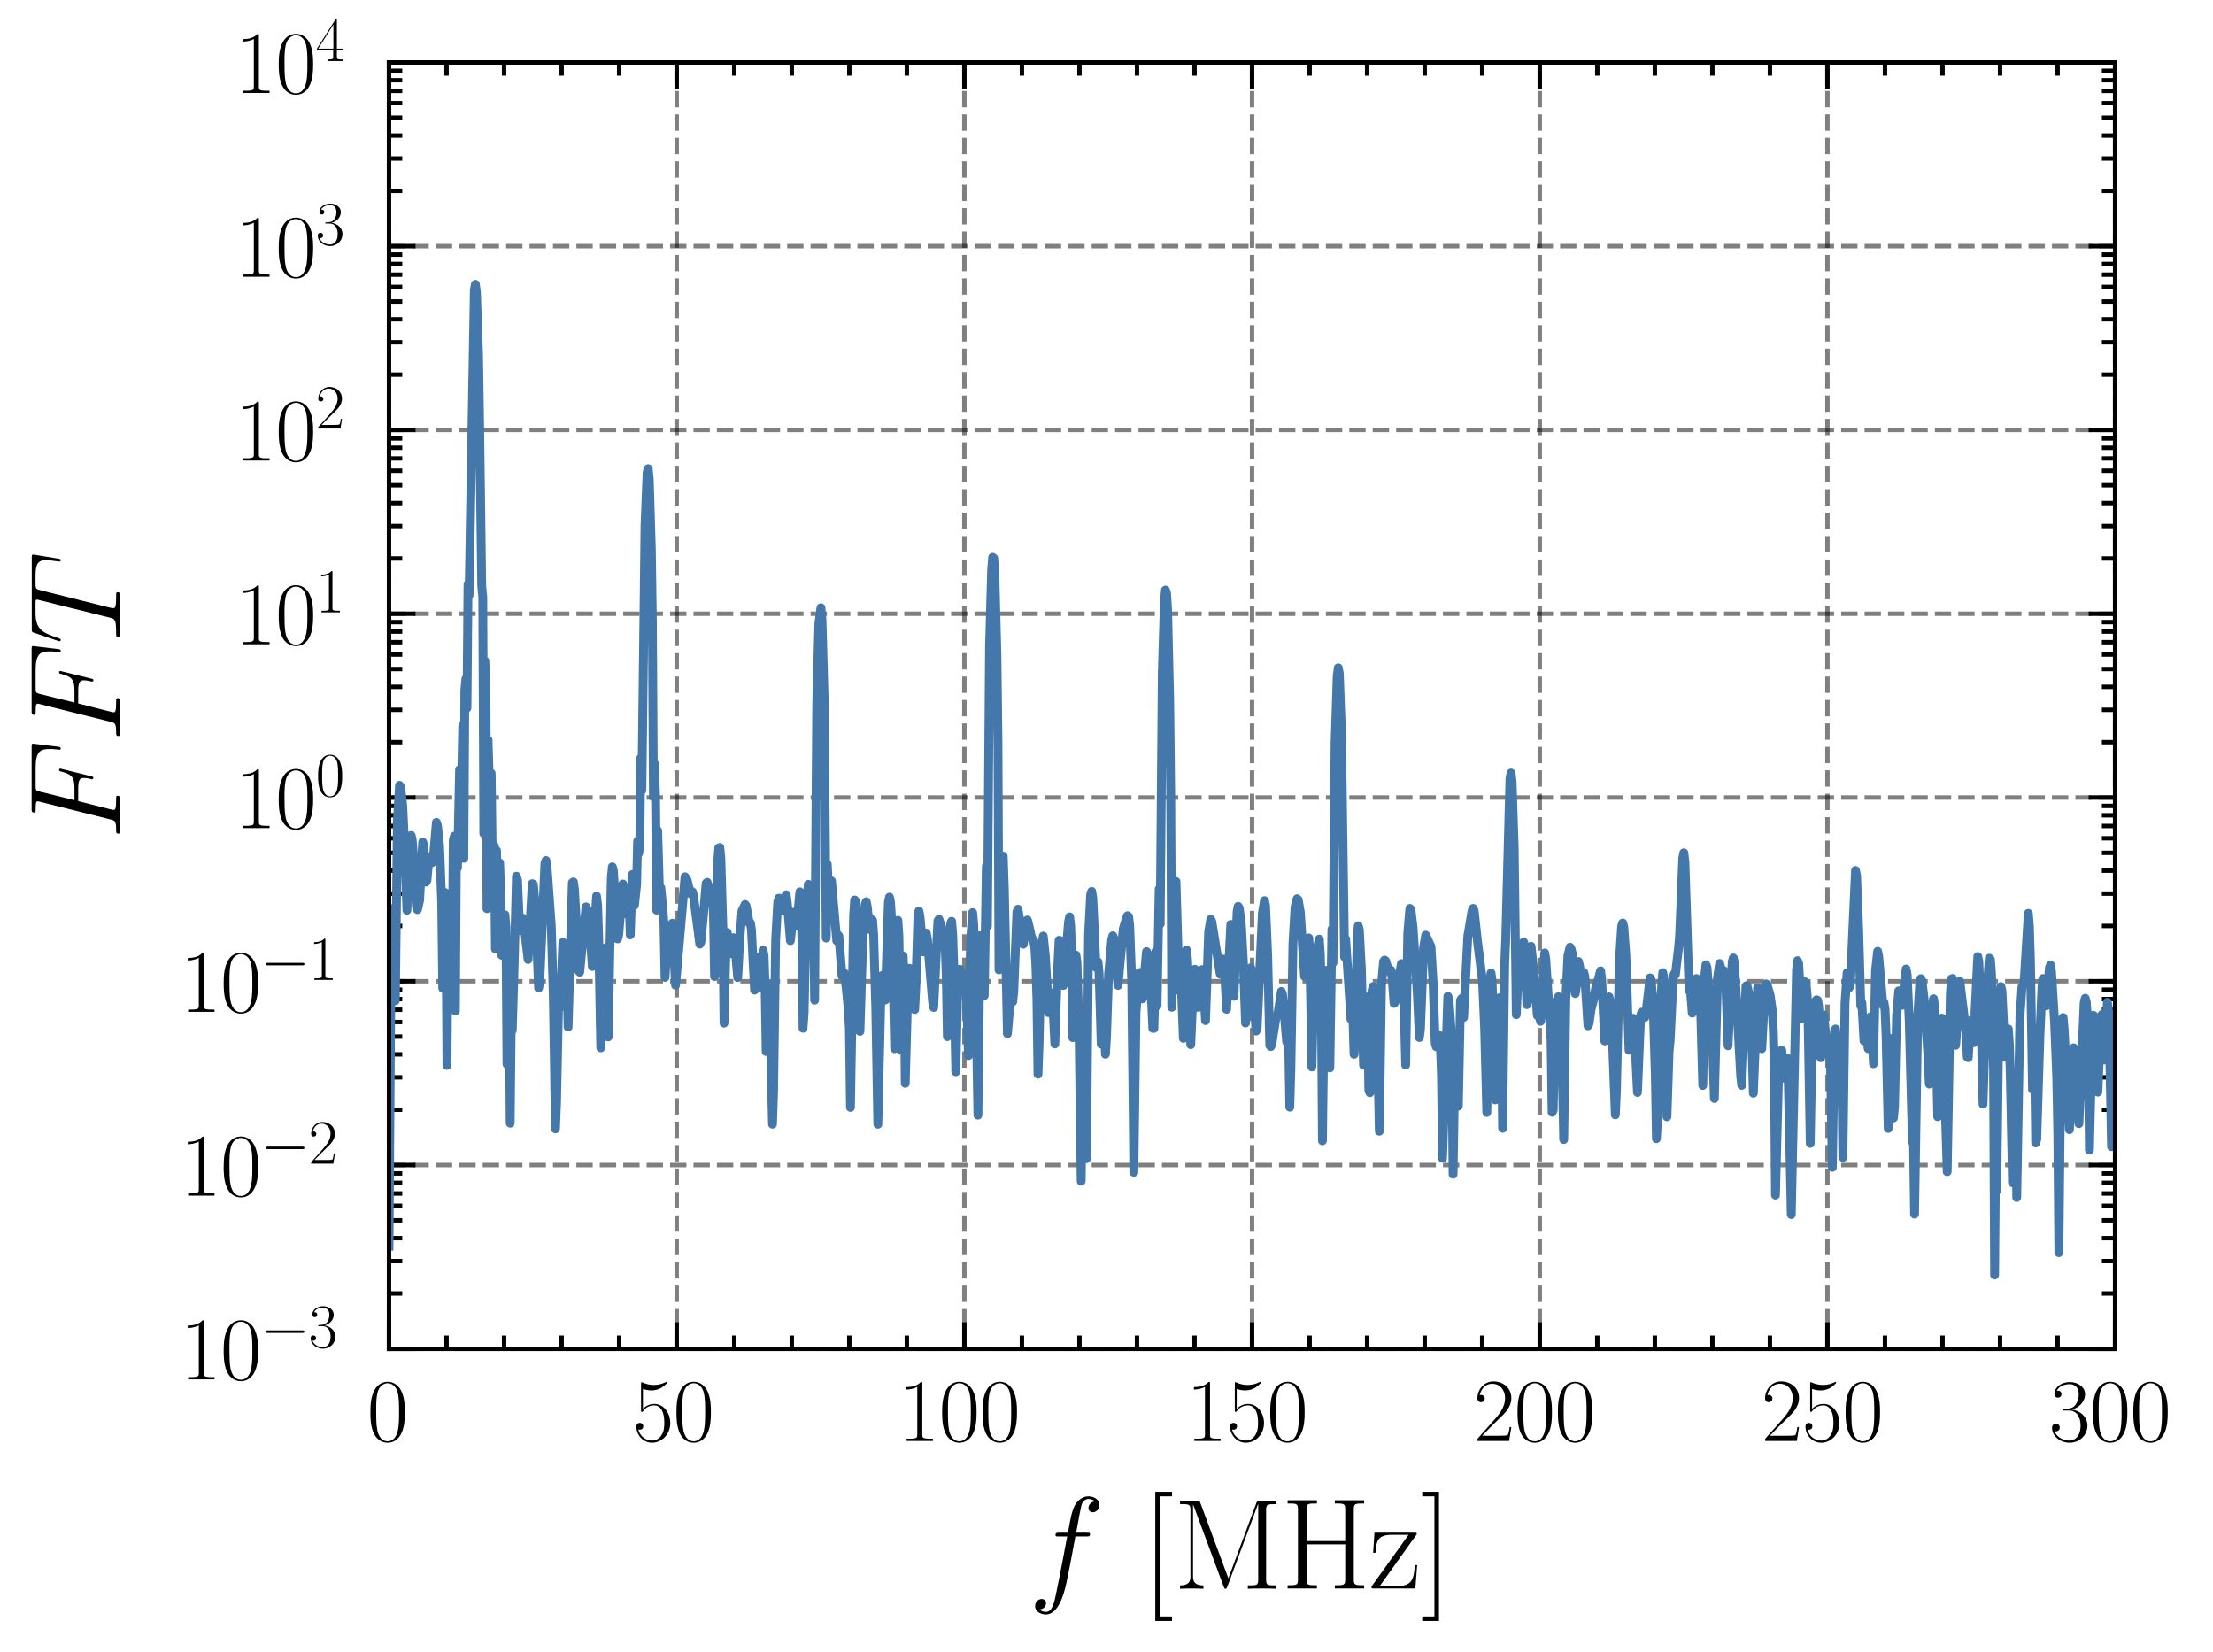<?xml version="1.0" encoding="utf-8" standalone="no"?>
<!DOCTYPE svg PUBLIC "-//W3C//DTD SVG 1.1//EN"
  "http://www.w3.org/Graphics/SVG/1.1/DTD/svg11.dtd">
<svg xmlns:xlink="http://www.w3.org/1999/xlink" width="250.385pt" height="186.891pt" viewBox="0 0 250.385 186.891" xmlns="http://www.w3.org/2000/svg" version="1.1">
 <defs>
  <style type="text/css">*{stroke-linejoin: round; stroke-linecap: butt}</style>
 </defs>
 <g id="figure_1">
  <g id="patch_1">
   <path d="M -0 186.891 
L 250.385 186.891 
L 250.385 0 
L -0 0 
L -0 186.891 
z
" style="fill: none"/>
  </g>
  <g id="axes_1">
   <g id="patch_2">
    <path d="M 44.013 152.589 
L 239.313 152.589 
L 239.313 7.059 
L 44.013 7.059 
L 44.013 152.589 
z
" style="fill: none"/>
   </g>
   <g id="matplotlib.axis_1">
    <g id="xtick_1">
     <g id="line2d_1">
      <path d="M 44.013 152.589 
L 44.013 7.059 
" clip-path="url(#p2cc9e7223f)" style="fill: none; stroke-dasharray: 1.85,0.8; stroke-dashoffset: 0; stroke: #000000; stroke-opacity: 0.5; stroke-width: 0.5"/>
     </g>
     <g id="line2d_2">
      <defs>
       <path id="m70bd1f1e1d" d="M 0 0 
L 0 -3 
" style="stroke: #000000; stroke-width: 0.5"/>
      </defs>
      <g>
       <use xlink:href="#m70bd1f1e1d" x="44.013" y="152.589" style="stroke: #000000; stroke-width: 0.5"/>
      </g>
     </g>
     <g id="line2d_3">
      <defs>
       <path id="m894845d39f" d="M 0 0 
L 0 3 
" style="stroke: #000000; stroke-width: 0.5"/>
      </defs>
      <g>
       <use xlink:href="#m894845d39f" x="44.013" y="7.059" style="stroke: #000000; stroke-width: 0.5"/>
      </g>
     </g>
     <g id="text_1">
      <!-- $\mathdefault{0}$ -->
      <g transform="translate(41.522 163.008) scale(0.1 -0.1)">
       <defs>
        <path id="CMR17-30" d="M 2688 2025 
C 2688 2416 2682 3080 2413 3591 
C 2176 4039 1798 4198 1466 4198 
C 1158 4198 768 4058 525 3597 
C 269 3118 243 2524 243 2025 
C 243 1661 250 1106 448 619 
C 723 -39 1216 -128 1466 -128 
C 1760 -128 2208 -7 2470 600 
C 2662 1042 2688 1559 2688 2025 
z
M 1466 -26 
C 1056 -26 813 325 723 812 
C 653 1188 653 1738 653 2096 
C 653 2588 653 2997 736 3387 
C 858 3929 1216 4096 1466 4096 
C 1728 4096 2067 3923 2189 3400 
C 2272 3036 2278 2607 2278 2096 
C 2278 1680 2278 1169 2202 792 
C 2067 95 1690 -26 1466 -26 
z
" transform="scale(0.016)"/>
       </defs>
       <use xlink:href="#CMR17-30" transform="scale(0.996)"/>
      </g>
     </g>
    </g>
    <g id="xtick_2">
     <g id="line2d_4">
      <path d="M 76.563 152.589 
L 76.563 7.059 
" clip-path="url(#p2cc9e7223f)" style="fill: none; stroke-dasharray: 1.85,0.8; stroke-dashoffset: 0; stroke: #000000; stroke-opacity: 0.5; stroke-width: 0.5"/>
     </g>
     <g id="line2d_5">
      <g>
       <use xlink:href="#m70bd1f1e1d" x="76.563" y="152.589" style="stroke: #000000; stroke-width: 0.5"/>
      </g>
     </g>
     <g id="line2d_6">
      <g>
       <use xlink:href="#m894845d39f" x="76.563" y="7.059" style="stroke: #000000; stroke-width: 0.5"/>
      </g>
     </g>
     <g id="text_2">
      <!-- $\mathdefault{50}$ -->
      <g transform="translate(71.581 163.008) scale(0.1 -0.1)">
       <defs>
        <path id="CMR17-35" d="M 730 3692 
C 794 3666 1056 3584 1325 3584 
C 1920 3584 2246 3911 2432 4100 
C 2432 4157 2432 4192 2394 4192 
C 2387 4192 2374 4192 2323 4163 
C 2099 4058 1837 3973 1517 3973 
C 1325 3973 1037 3999 723 4139 
C 653 4171 640 4171 634 4171 
C 602 4171 595 4164 595 4037 
L 595 2203 
C 595 2089 595 2057 659 2057 
C 691 2057 704 2070 736 2114 
C 941 2401 1222 2522 1542 2522 
C 1766 2522 2246 2382 2246 1289 
C 2246 1085 2246 715 2054 421 
C 1894 159 1645 25 1370 25 
C 947 25 518 320 403 814 
C 429 807 480 795 506 795 
C 589 795 749 840 749 1038 
C 749 1210 627 1280 506 1280 
C 358 1280 262 1190 262 1011 
C 262 454 704 -128 1382 -128 
C 2042 -128 2669 440 2669 1264 
C 2669 2030 2170 2624 1549 2624 
C 1222 2624 947 2503 730 2274 
L 730 3692 
z
" transform="scale(0.016)"/>
       </defs>
       <use xlink:href="#CMR17-35" transform="scale(0.996)"/>
       <use xlink:href="#CMR17-30" transform="translate(45.69 0) scale(0.996)"/>
      </g>
     </g>
    </g>
    <g id="xtick_3">
     <g id="line2d_7">
      <path d="M 109.113 152.589 
L 109.113 7.059 
" clip-path="url(#p2cc9e7223f)" style="fill: none; stroke-dasharray: 1.85,0.8; stroke-dashoffset: 0; stroke: #000000; stroke-opacity: 0.5; stroke-width: 0.5"/>
     </g>
     <g id="line2d_8">
      <g>
       <use xlink:href="#m70bd1f1e1d" x="109.113" y="152.589" style="stroke: #000000; stroke-width: 0.5"/>
      </g>
     </g>
     <g id="line2d_9">
      <g>
       <use xlink:href="#m894845d39f" x="109.113" y="7.059" style="stroke: #000000; stroke-width: 0.5"/>
      </g>
     </g>
     <g id="text_3">
      <!-- $\mathdefault{100}$ -->
      <g transform="translate(101.641 163.008) scale(0.1 -0.1)">
       <defs>
        <path id="CMR17-31" d="M 1702 4058 
C 1702 4192 1696 4192 1606 4192 
C 1357 3916 979 3827 621 3827 
C 602 3827 570 3827 563 3808 
C 557 3795 557 3782 557 3648 
C 755 3648 1088 3686 1344 3839 
L 1344 461 
C 1344 236 1331 160 781 160 
L 589 160 
L 589 0 
C 896 0 1216 0 1523 0 
C 1830 0 2150 0 2458 0 
L 2458 160 
L 2266 160 
C 1715 160 1702 230 1702 458 
L 1702 4058 
z
" transform="scale(0.016)"/>
       </defs>
       <use xlink:href="#CMR17-31" transform="scale(0.996)"/>
       <use xlink:href="#CMR17-30" transform="translate(45.69 0) scale(0.996)"/>
       <use xlink:href="#CMR17-30" transform="translate(91.381 0) scale(0.996)"/>
      </g>
     </g>
    </g>
    <g id="xtick_4">
     <g id="line2d_10">
      <path d="M 141.663 152.589 
L 141.663 7.059 
" clip-path="url(#p2cc9e7223f)" style="fill: none; stroke-dasharray: 1.85,0.8; stroke-dashoffset: 0; stroke: #000000; stroke-opacity: 0.5; stroke-width: 0.5"/>
     </g>
     <g id="line2d_11">
      <g>
       <use xlink:href="#m70bd1f1e1d" x="141.663" y="152.589" style="stroke: #000000; stroke-width: 0.5"/>
      </g>
     </g>
     <g id="line2d_12">
      <g>
       <use xlink:href="#m894845d39f" x="141.663" y="7.059" style="stroke: #000000; stroke-width: 0.5"/>
      </g>
     </g>
     <g id="text_4">
      <!-- $\mathdefault{150}$ -->
      <g transform="translate(134.191 163.008) scale(0.1 -0.1)">
       <use xlink:href="#CMR17-31" transform="scale(0.996)"/>
       <use xlink:href="#CMR17-35" transform="translate(45.69 0) scale(0.996)"/>
       <use xlink:href="#CMR17-30" transform="translate(91.381 0) scale(0.996)"/>
      </g>
     </g>
    </g>
    <g id="xtick_5">
     <g id="line2d_13">
      <path d="M 174.213 152.589 
L 174.213 7.059 
" clip-path="url(#p2cc9e7223f)" style="fill: none; stroke-dasharray: 1.85,0.8; stroke-dashoffset: 0; stroke: #000000; stroke-opacity: 0.5; stroke-width: 0.5"/>
     </g>
     <g id="line2d_14">
      <g>
       <use xlink:href="#m70bd1f1e1d" x="174.213" y="152.589" style="stroke: #000000; stroke-width: 0.5"/>
      </g>
     </g>
     <g id="line2d_15">
      <g>
       <use xlink:href="#m894845d39f" x="174.213" y="7.059" style="stroke: #000000; stroke-width: 0.5"/>
      </g>
     </g>
     <g id="text_5">
      <!-- $\mathdefault{200}$ -->
      <g transform="translate(166.741 163.008) scale(0.1 -0.1)">
       <defs>
        <path id="CMR17-32" d="M 2669 989 
L 2554 989 
C 2490 536 2438 459 2413 420 
C 2381 369 1920 369 1830 369 
L 602 369 
C 832 619 1280 1072 1824 1597 
C 2214 1967 2669 2402 2669 3035 
C 2669 3790 2067 4224 1395 4224 
C 691 4224 262 3604 262 3030 
C 262 2780 448 2748 525 2748 
C 589 2748 781 2787 781 3010 
C 781 3207 614 3264 525 3264 
C 486 3264 448 3258 422 3245 
C 544 3790 915 4058 1306 4058 
C 1862 4058 2227 3617 2227 3035 
C 2227 2479 1901 2000 1536 1584 
L 262 146 
L 262 0 
L 2515 0 
L 2669 989 
z
" transform="scale(0.016)"/>
       </defs>
       <use xlink:href="#CMR17-32" transform="scale(0.996)"/>
       <use xlink:href="#CMR17-30" transform="translate(45.69 0) scale(0.996)"/>
       <use xlink:href="#CMR17-30" transform="translate(91.381 0) scale(0.996)"/>
      </g>
     </g>
    </g>
    <g id="xtick_6">
     <g id="line2d_16">
      <path d="M 206.763 152.589 
L 206.763 7.059 
" clip-path="url(#p2cc9e7223f)" style="fill: none; stroke-dasharray: 1.85,0.8; stroke-dashoffset: 0; stroke: #000000; stroke-opacity: 0.5; stroke-width: 0.5"/>
     </g>
     <g id="line2d_17">
      <g>
       <use xlink:href="#m70bd1f1e1d" x="206.763" y="152.589" style="stroke: #000000; stroke-width: 0.5"/>
      </g>
     </g>
     <g id="line2d_18">
      <g>
       <use xlink:href="#m894845d39f" x="206.763" y="7.059" style="stroke: #000000; stroke-width: 0.5"/>
      </g>
     </g>
     <g id="text_6">
      <!-- $\mathdefault{250}$ -->
      <g transform="translate(199.291 163.008) scale(0.1 -0.1)">
       <use xlink:href="#CMR17-32" transform="scale(0.996)"/>
       <use xlink:href="#CMR17-35" transform="translate(45.69 0) scale(0.996)"/>
       <use xlink:href="#CMR17-30" transform="translate(91.381 0) scale(0.996)"/>
      </g>
     </g>
    </g>
    <g id="xtick_7">
     <g id="line2d_19">
      <path d="M 239.313 152.589 
L 239.313 7.059 
" clip-path="url(#p2cc9e7223f)" style="fill: none; stroke-dasharray: 1.85,0.8; stroke-dashoffset: 0; stroke: #000000; stroke-opacity: 0.5; stroke-width: 0.5"/>
     </g>
     <g id="line2d_20">
      <g>
       <use xlink:href="#m70bd1f1e1d" x="239.313" y="152.589" style="stroke: #000000; stroke-width: 0.5"/>
      </g>
     </g>
     <g id="line2d_21">
      <g>
       <use xlink:href="#m894845d39f" x="239.313" y="7.059" style="stroke: #000000; stroke-width: 0.5"/>
      </g>
     </g>
     <g id="text_7">
      <!-- $\mathdefault{300}$ -->
      <g transform="translate(231.841 163.008) scale(0.1 -0.1)">
       <defs>
        <path id="CMR17-33" d="M 1414 2157 
C 1984 2157 2234 1662 2234 1090 
C 2234 320 1824 25 1453 25 
C 1114 25 563 194 390 693 
C 422 680 454 680 486 680 
C 640 680 755 782 755 948 
C 755 1133 614 1216 486 1216 
C 378 1216 211 1165 211 926 
C 211 335 787 -128 1466 -128 
C 2176 -128 2720 430 2720 1085 
C 2720 1707 2208 2157 1600 2227 
C 2086 2328 2554 2756 2554 3329 
C 2554 3820 2048 4179 1472 4179 
C 890 4179 378 3829 378 3329 
C 378 3110 544 3072 627 3072 
C 762 3072 877 3155 877 3321 
C 877 3486 762 3569 627 3569 
C 602 3569 570 3569 544 3557 
C 730 3959 1235 4032 1459 4032 
C 1683 4032 2106 3925 2106 3320 
C 2106 3143 2080 2828 1862 2550 
C 1670 2304 1453 2304 1242 2284 
C 1210 2284 1062 2269 1037 2269 
C 992 2263 966 2257 966 2208 
C 966 2163 973 2157 1101 2157 
L 1414 2157 
z
" transform="scale(0.016)"/>
       </defs>
       <use xlink:href="#CMR17-33" transform="scale(0.996)"/>
       <use xlink:href="#CMR17-30" transform="translate(45.69 0) scale(0.996)"/>
       <use xlink:href="#CMR17-30" transform="translate(91.381 0) scale(0.996)"/>
      </g>
     </g>
    </g>
    <g id="xtick_8">
     <g id="line2d_22">
      <defs>
       <path id="md82b7ad732" d="M 0 0 
L 0 -1.5 
" style="stroke: #000000; stroke-width: 0.5"/>
      </defs>
      <g>
       <use xlink:href="#md82b7ad732" x="50.523" y="152.589" style="stroke: #000000; stroke-width: 0.5"/>
      </g>
     </g>
     <g id="line2d_23">
      <defs>
       <path id="mbb6ace81f3" d="M 0 0 
L 0 1.5 
" style="stroke: #000000; stroke-width: 0.5"/>
      </defs>
      <g>
       <use xlink:href="#mbb6ace81f3" x="50.523" y="7.059" style="stroke: #000000; stroke-width: 0.5"/>
      </g>
     </g>
    </g>
    <g id="xtick_9">
     <g id="line2d_24">
      <g>
       <use xlink:href="#md82b7ad732" x="57.033" y="152.589" style="stroke: #000000; stroke-width: 0.5"/>
      </g>
     </g>
     <g id="line2d_25">
      <g>
       <use xlink:href="#mbb6ace81f3" x="57.033" y="7.059" style="stroke: #000000; stroke-width: 0.5"/>
      </g>
     </g>
    </g>
    <g id="xtick_10">
     <g id="line2d_26">
      <g>
       <use xlink:href="#md82b7ad732" x="63.543" y="152.589" style="stroke: #000000; stroke-width: 0.5"/>
      </g>
     </g>
     <g id="line2d_27">
      <g>
       <use xlink:href="#mbb6ace81f3" x="63.543" y="7.059" style="stroke: #000000; stroke-width: 0.5"/>
      </g>
     </g>
    </g>
    <g id="xtick_11">
     <g id="line2d_28">
      <g>
       <use xlink:href="#md82b7ad732" x="70.053" y="152.589" style="stroke: #000000; stroke-width: 0.5"/>
      </g>
     </g>
     <g id="line2d_29">
      <g>
       <use xlink:href="#mbb6ace81f3" x="70.053" y="7.059" style="stroke: #000000; stroke-width: 0.5"/>
      </g>
     </g>
    </g>
    <g id="xtick_12">
     <g id="line2d_30">
      <g>
       <use xlink:href="#md82b7ad732" x="83.073" y="152.589" style="stroke: #000000; stroke-width: 0.5"/>
      </g>
     </g>
     <g id="line2d_31">
      <g>
       <use xlink:href="#mbb6ace81f3" x="83.073" y="7.059" style="stroke: #000000; stroke-width: 0.5"/>
      </g>
     </g>
    </g>
    <g id="xtick_13">
     <g id="line2d_32">
      <g>
       <use xlink:href="#md82b7ad732" x="89.583" y="152.589" style="stroke: #000000; stroke-width: 0.5"/>
      </g>
     </g>
     <g id="line2d_33">
      <g>
       <use xlink:href="#mbb6ace81f3" x="89.583" y="7.059" style="stroke: #000000; stroke-width: 0.5"/>
      </g>
     </g>
    </g>
    <g id="xtick_14">
     <g id="line2d_34">
      <g>
       <use xlink:href="#md82b7ad732" x="96.093" y="152.589" style="stroke: #000000; stroke-width: 0.5"/>
      </g>
     </g>
     <g id="line2d_35">
      <g>
       <use xlink:href="#mbb6ace81f3" x="96.093" y="7.059" style="stroke: #000000; stroke-width: 0.5"/>
      </g>
     </g>
    </g>
    <g id="xtick_15">
     <g id="line2d_36">
      <g>
       <use xlink:href="#md82b7ad732" x="102.603" y="152.589" style="stroke: #000000; stroke-width: 0.5"/>
      </g>
     </g>
     <g id="line2d_37">
      <g>
       <use xlink:href="#mbb6ace81f3" x="102.603" y="7.059" style="stroke: #000000; stroke-width: 0.5"/>
      </g>
     </g>
    </g>
    <g id="xtick_16">
     <g id="line2d_38">
      <g>
       <use xlink:href="#md82b7ad732" x="115.623" y="152.589" style="stroke: #000000; stroke-width: 0.5"/>
      </g>
     </g>
     <g id="line2d_39">
      <g>
       <use xlink:href="#mbb6ace81f3" x="115.623" y="7.059" style="stroke: #000000; stroke-width: 0.5"/>
      </g>
     </g>
    </g>
    <g id="xtick_17">
     <g id="line2d_40">
      <g>
       <use xlink:href="#md82b7ad732" x="122.133" y="152.589" style="stroke: #000000; stroke-width: 0.5"/>
      </g>
     </g>
     <g id="line2d_41">
      <g>
       <use xlink:href="#mbb6ace81f3" x="122.133" y="7.059" style="stroke: #000000; stroke-width: 0.5"/>
      </g>
     </g>
    </g>
    <g id="xtick_18">
     <g id="line2d_42">
      <g>
       <use xlink:href="#md82b7ad732" x="128.643" y="152.589" style="stroke: #000000; stroke-width: 0.5"/>
      </g>
     </g>
     <g id="line2d_43">
      <g>
       <use xlink:href="#mbb6ace81f3" x="128.643" y="7.059" style="stroke: #000000; stroke-width: 0.5"/>
      </g>
     </g>
    </g>
    <g id="xtick_19">
     <g id="line2d_44">
      <g>
       <use xlink:href="#md82b7ad732" x="135.153" y="152.589" style="stroke: #000000; stroke-width: 0.5"/>
      </g>
     </g>
     <g id="line2d_45">
      <g>
       <use xlink:href="#mbb6ace81f3" x="135.153" y="7.059" style="stroke: #000000; stroke-width: 0.5"/>
      </g>
     </g>
    </g>
    <g id="xtick_20">
     <g id="line2d_46">
      <g>
       <use xlink:href="#md82b7ad732" x="148.173" y="152.589" style="stroke: #000000; stroke-width: 0.5"/>
      </g>
     </g>
     <g id="line2d_47">
      <g>
       <use xlink:href="#mbb6ace81f3" x="148.173" y="7.059" style="stroke: #000000; stroke-width: 0.5"/>
      </g>
     </g>
    </g>
    <g id="xtick_21">
     <g id="line2d_48">
      <g>
       <use xlink:href="#md82b7ad732" x="154.683" y="152.589" style="stroke: #000000; stroke-width: 0.5"/>
      </g>
     </g>
     <g id="line2d_49">
      <g>
       <use xlink:href="#mbb6ace81f3" x="154.683" y="7.059" style="stroke: #000000; stroke-width: 0.5"/>
      </g>
     </g>
    </g>
    <g id="xtick_22">
     <g id="line2d_50">
      <g>
       <use xlink:href="#md82b7ad732" x="161.193" y="152.589" style="stroke: #000000; stroke-width: 0.5"/>
      </g>
     </g>
     <g id="line2d_51">
      <g>
       <use xlink:href="#mbb6ace81f3" x="161.193" y="7.059" style="stroke: #000000; stroke-width: 0.5"/>
      </g>
     </g>
    </g>
    <g id="xtick_23">
     <g id="line2d_52">
      <g>
       <use xlink:href="#md82b7ad732" x="167.703" y="152.589" style="stroke: #000000; stroke-width: 0.5"/>
      </g>
     </g>
     <g id="line2d_53">
      <g>
       <use xlink:href="#mbb6ace81f3" x="167.703" y="7.059" style="stroke: #000000; stroke-width: 0.5"/>
      </g>
     </g>
    </g>
    <g id="xtick_24">
     <g id="line2d_54">
      <g>
       <use xlink:href="#md82b7ad732" x="180.723" y="152.589" style="stroke: #000000; stroke-width: 0.5"/>
      </g>
     </g>
     <g id="line2d_55">
      <g>
       <use xlink:href="#mbb6ace81f3" x="180.723" y="7.059" style="stroke: #000000; stroke-width: 0.5"/>
      </g>
     </g>
    </g>
    <g id="xtick_25">
     <g id="line2d_56">
      <g>
       <use xlink:href="#md82b7ad732" x="187.233" y="152.589" style="stroke: #000000; stroke-width: 0.5"/>
      </g>
     </g>
     <g id="line2d_57">
      <g>
       <use xlink:href="#mbb6ace81f3" x="187.233" y="7.059" style="stroke: #000000; stroke-width: 0.5"/>
      </g>
     </g>
    </g>
    <g id="xtick_26">
     <g id="line2d_58">
      <g>
       <use xlink:href="#md82b7ad732" x="193.743" y="152.589" style="stroke: #000000; stroke-width: 0.5"/>
      </g>
     </g>
     <g id="line2d_59">
      <g>
       <use xlink:href="#mbb6ace81f3" x="193.743" y="7.059" style="stroke: #000000; stroke-width: 0.5"/>
      </g>
     </g>
    </g>
    <g id="xtick_27">
     <g id="line2d_60">
      <g>
       <use xlink:href="#md82b7ad732" x="200.253" y="152.589" style="stroke: #000000; stroke-width: 0.5"/>
      </g>
     </g>
     <g id="line2d_61">
      <g>
       <use xlink:href="#mbb6ace81f3" x="200.253" y="7.059" style="stroke: #000000; stroke-width: 0.5"/>
      </g>
     </g>
    </g>
    <g id="xtick_28">
     <g id="line2d_62">
      <g>
       <use xlink:href="#md82b7ad732" x="213.273" y="152.589" style="stroke: #000000; stroke-width: 0.5"/>
      </g>
     </g>
     <g id="line2d_63">
      <g>
       <use xlink:href="#mbb6ace81f3" x="213.273" y="7.059" style="stroke: #000000; stroke-width: 0.5"/>
      </g>
     </g>
    </g>
    <g id="xtick_29">
     <g id="line2d_64">
      <g>
       <use xlink:href="#md82b7ad732" x="219.783" y="152.589" style="stroke: #000000; stroke-width: 0.5"/>
      </g>
     </g>
     <g id="line2d_65">
      <g>
       <use xlink:href="#mbb6ace81f3" x="219.783" y="7.059" style="stroke: #000000; stroke-width: 0.5"/>
      </g>
     </g>
    </g>
    <g id="xtick_30">
     <g id="line2d_66">
      <g>
       <use xlink:href="#md82b7ad732" x="226.293" y="152.589" style="stroke: #000000; stroke-width: 0.5"/>
      </g>
     </g>
     <g id="line2d_67">
      <g>
       <use xlink:href="#mbb6ace81f3" x="226.293" y="7.059" style="stroke: #000000; stroke-width: 0.5"/>
      </g>
     </g>
    </g>
    <g id="xtick_31">
     <g id="line2d_68">
      <g>
       <use xlink:href="#md82b7ad732" x="232.803" y="152.589" style="stroke: #000000; stroke-width: 0.5"/>
      </g>
     </g>
     <g id="line2d_69">
      <g>
       <use xlink:href="#mbb6ace81f3" x="232.803" y="7.059" style="stroke: #000000; stroke-width: 0.5"/>
      </g>
     </g>
    </g>
    <g id="text_8">
     <!-- $f$ [MHz] -->
     <g transform="translate(116.369 179.705) scale(0.144 -0.144)">
      <defs>
       <path id="CMMI12-66" d="M 2854 2566 
C 2982 2566 3034 2566 3034 2688 
C 3034 2752 2982 2752 2867 2752 
L 2349 2752 
C 2470 3429 2560 3897 2611 4107 
C 2650 4265 2784 4416 2950 4416 
C 3085 4416 3219 4358 3283 4298 
C 3034 4272 2957 4082 2957 3969 
C 2957 3837 3053 3759 3174 3759 
C 3302 3759 3494 3870 3494 4119 
C 3494 4393 3226 4544 2944 4544 
C 2669 4544 2400 4334 2272 4078 
C 2157 3848 2093 3611 1946 2752 
L 1517 2752 
C 1395 2752 1331 2752 1331 2637 
C 1331 2566 1370 2566 1498 2566 
L 1907 2566 
C 1792 1976 1530 542 1382 -137 
C 1274 -689 1178 -1152 858 -1152 
C 838 -1152 653 -1152 538 -1031 
C 864 -1005 864 -726 864 -720 
C 864 -593 768 -517 646 -517 
C 518 -517 326 -625 326 -867 
C 326 -1140 608 -1280 858 -1280 
C 1510 -1280 1779 -118 1850 199 
C 1965 688 2278 2376 2310 2566 
L 2854 2566 
z
" transform="scale(0.016)"/>
       <path id="CMR17-5b" d="M 1504 -1600 
L 1504 -1377 
L 902 -1377 
L 902 4544 
L 1504 4544 
L 1504 4767 
L 678 4767 
L 678 -1600 
L 1504 -1600 
z
" transform="scale(0.016)"/>
       <path id="CMR17-4d" d="M 1338 4224 
C 1299 4320 1293 4320 1158 4320 
L 339 4320 
L 339 4160 
C 781 4160 851 4160 851 3875 
L 851 610 
C 851 451 851 153 339 153 
L 339 -13 
C 486 0 755 0 915 0 
C 1075 0 1344 0 1491 -13 
L 1491 153 
C 979 153 979 451 979 610 
L 979 4135 
L 986 4135 
L 2490 89 
C 2515 25 2528 -13 2579 -13 
C 2630 -13 2643 25 2669 89 
L 4186 4166 
L 4192 4166 
L 4192 438 
C 4192 153 4122 153 3680 153 
L 3680 -13 
C 3853 0 4198 0 4384 0 
C 4570 0 4922 0 5094 -13 
L 5094 153 
C 4653 153 4582 153 4582 438 
L 4582 3875 
C 4582 4160 4653 4160 5094 4160 
L 5094 4320 
L 4282 4320 
C 4147 4320 4141 4314 4102 4218 
L 2720 502 
L 1338 4224 
z
" transform="scale(0.016)"/>
       <path id="CMR17-48" d="M 3590 3905 
C 3590 4192 3661 4192 4102 4192 
L 4102 4352 
C 3917 4352 3578 4352 3379 4352 
C 3181 4352 2842 4352 2656 4352 
L 2656 4192 
C 3098 4192 3168 4192 3168 3904 
L 3168 2341 
L 1261 2341 
L 1261 3904 
C 1261 4192 1331 4192 1773 4192 
L 1773 4352 
C 1587 4352 1248 4352 1050 4352 
C 851 4352 512 4352 326 4352 
L 326 4192 
C 768 4192 838 4192 838 3905 
L 838 447 
C 838 160 768 160 326 160 
L 326 0 
C 512 0 851 0 1050 0 
C 1248 0 1587 0 1773 0 
L 1773 160 
C 1331 160 1261 160 1261 446 
L 1261 2176 
L 3168 2176 
L 3168 446 
C 3168 160 3098 160 2656 160 
L 2656 0 
C 2842 0 3181 0 3379 0 
C 3578 0 3917 0 4102 0 
L 4102 160 
C 3661 160 3590 160 3590 447 
L 3590 3905 
z
" transform="scale(0.016)"/>
       <path id="CMR17-7a" d="M 2310 2605 
C 2362 2670 2362 2682 2362 2695 
C 2362 2752 2336 2752 2221 2752 
L 275 2752 
L 211 1760 
L 326 1760 
C 371 2381 442 2650 1178 2650 
L 1958 2650 
L 128 96 
C 128 0 134 0 269 0 
L 2291 0 
L 2381 1152 
L 2266 1152 
C 2214 442 2131 115 1350 115 
L 531 115 
L 2310 2605 
z
" transform="scale(0.016)"/>
       <path id="CMR17-5d" d="M 915 4767 
L 90 4767 
L 90 4544 
L 691 4544 
L 691 -1377 
L 90 -1377 
L 90 -1600 
L 915 -1600 
L 915 4767 
z
" transform="scale(0.016)"/>
      </defs>
      <use xlink:href="#CMMI12-66" transform="scale(0.996)"/>
      <use xlink:href="#CMR17-5b" transform="translate(88.796 0) scale(0.996)"/>
      <use xlink:href="#CMR17-4d" transform="translate(113.667 0) scale(0.996)"/>
      <use xlink:href="#CMR17-48" transform="translate(198.354 0) scale(0.996)"/>
      <use xlink:href="#CMR17-7a" transform="translate(267.427 0) scale(0.996)"/>
      <use xlink:href="#CMR17-5d" transform="translate(307.912 0) scale(0.996)"/>
     </g>
    </g>
   </g>
   <g id="matplotlib.axis_2">
    <g id="ytick_1">
     <g id="line2d_70">
      <path d="M 44.013 152.589 
L 239.313 152.589 
" clip-path="url(#p2cc9e7223f)" style="fill: none; stroke-dasharray: 1.85,0.8; stroke-dashoffset: 0; stroke: #000000; stroke-opacity: 0.5; stroke-width: 0.5"/>
     </g>
     <g id="line2d_71">
      <defs>
       <path id="mf7adf56381" d="M 0 0 
L 3 0 
" style="stroke: #000000; stroke-width: 0.5"/>
      </defs>
      <g>
       <use xlink:href="#mf7adf56381" x="44.013" y="152.589" style="stroke: #000000; stroke-width: 0.5"/>
      </g>
     </g>
     <g id="line2d_72">
      <defs>
       <path id="md494257ae7" d="M 0 0 
L -3 0 
" style="stroke: #000000; stroke-width: 0.5"/>
      </defs>
      <g>
       <use xlink:href="#md494257ae7" x="239.313" y="152.589" style="stroke: #000000; stroke-width: 0.5"/>
      </g>
     </g>
     <g id="text_9">
      <!-- $\mathdefault{10^{-3}}$ -->
      <g transform="translate(20.352 156.048) scale(0.1 -0.1)">
       <defs>
        <path id="CMSY10-0" d="M 4218 1472 
C 4326 1472 4442 1472 4442 1600 
C 4442 1728 4326 1728 4218 1728 
L 755 1728 
C 646 1728 531 1728 531 1600 
C 531 1472 646 1472 755 1472 
L 4218 1472 
z
" transform="scale(0.016)"/>
       </defs>
       <use xlink:href="#CMR17-31" transform="scale(0.996)"/>
       <use xlink:href="#CMR17-30" transform="translate(45.69 0) scale(0.996)"/>
       <use xlink:href="#CMSY10-0" transform="translate(91.381 36.154) scale(0.697)"/>
       <use xlink:href="#CMR17-33" transform="translate(145.622 36.154) scale(0.697)"/>
      </g>
     </g>
    </g>
    <g id="ytick_2">
     <g id="line2d_73">
      <path d="M 44.013 131.799 
L 239.313 131.799 
" clip-path="url(#p2cc9e7223f)" style="fill: none; stroke-dasharray: 1.85,0.8; stroke-dashoffset: 0; stroke: #000000; stroke-opacity: 0.5; stroke-width: 0.5"/>
     </g>
     <g id="line2d_74">
      <g>
       <use xlink:href="#mf7adf56381" x="44.013" y="131.799" style="stroke: #000000; stroke-width: 0.5"/>
      </g>
     </g>
     <g id="line2d_75">
      <g>
       <use xlink:href="#md494257ae7" x="239.313" y="131.799" style="stroke: #000000; stroke-width: 0.5"/>
      </g>
     </g>
     <g id="text_10">
      <!-- $\mathdefault{10^{-2}}$ -->
      <g transform="translate(20.352 135.258) scale(0.1 -0.1)">
       <use xlink:href="#CMR17-31" transform="scale(0.996)"/>
       <use xlink:href="#CMR17-30" transform="translate(45.69 0) scale(0.996)"/>
       <use xlink:href="#CMSY10-0" transform="translate(91.381 36.154) scale(0.697)"/>
       <use xlink:href="#CMR17-32" transform="translate(145.622 36.154) scale(0.697)"/>
      </g>
     </g>
    </g>
    <g id="ytick_3">
     <g id="line2d_76">
      <path d="M 44.013 111.009 
L 239.313 111.009 
" clip-path="url(#p2cc9e7223f)" style="fill: none; stroke-dasharray: 1.85,0.8; stroke-dashoffset: 0; stroke: #000000; stroke-opacity: 0.5; stroke-width: 0.5"/>
     </g>
     <g id="line2d_77">
      <g>
       <use xlink:href="#mf7adf56381" x="44.013" y="111.009" style="stroke: #000000; stroke-width: 0.5"/>
      </g>
     </g>
     <g id="line2d_78">
      <g>
       <use xlink:href="#md494257ae7" x="239.313" y="111.009" style="stroke: #000000; stroke-width: 0.5"/>
      </g>
     </g>
     <g id="text_11">
      <!-- $\mathdefault{10^{-1}}$ -->
      <g transform="translate(20.352 114.468) scale(0.1 -0.1)">
       <use xlink:href="#CMR17-31" transform="scale(0.996)"/>
       <use xlink:href="#CMR17-30" transform="translate(45.69 0) scale(0.996)"/>
       <use xlink:href="#CMSY10-0" transform="translate(91.381 36.154) scale(0.697)"/>
       <use xlink:href="#CMR17-31" transform="translate(145.622 36.154) scale(0.697)"/>
      </g>
     </g>
    </g>
    <g id="ytick_4">
     <g id="line2d_79">
      <path d="M 44.013 90.219 
L 239.313 90.219 
" clip-path="url(#p2cc9e7223f)" style="fill: none; stroke-dasharray: 1.85,0.8; stroke-dashoffset: 0; stroke: #000000; stroke-opacity: 0.5; stroke-width: 0.5"/>
     </g>
     <g id="line2d_80">
      <g>
       <use xlink:href="#mf7adf56381" x="44.013" y="90.219" style="stroke: #000000; stroke-width: 0.5"/>
      </g>
     </g>
     <g id="line2d_81">
      <g>
       <use xlink:href="#md494257ae7" x="239.313" y="90.219" style="stroke: #000000; stroke-width: 0.5"/>
      </g>
     </g>
     <g id="text_12">
      <!-- $\mathdefault{10^{0}}$ -->
      <g transform="translate(26.579 93.678) scale(0.1 -0.1)">
       <use xlink:href="#CMR17-31" transform="scale(0.996)"/>
       <use xlink:href="#CMR17-30" transform="translate(45.69 0) scale(0.996)"/>
       <use xlink:href="#CMR17-30" transform="translate(91.381 36.154) scale(0.697)"/>
      </g>
     </g>
    </g>
    <g id="ytick_5">
     <g id="line2d_82">
      <path d="M 44.013 69.429 
L 239.313 69.429 
" clip-path="url(#p2cc9e7223f)" style="fill: none; stroke-dasharray: 1.85,0.8; stroke-dashoffset: 0; stroke: #000000; stroke-opacity: 0.5; stroke-width: 0.5"/>
     </g>
     <g id="line2d_83">
      <g>
       <use xlink:href="#mf7adf56381" x="44.013" y="69.429" style="stroke: #000000; stroke-width: 0.5"/>
      </g>
     </g>
     <g id="line2d_84">
      <g>
       <use xlink:href="#md494257ae7" x="239.313" y="69.429" style="stroke: #000000; stroke-width: 0.5"/>
      </g>
     </g>
     <g id="text_13">
      <!-- $\mathdefault{10^{1}}$ -->
      <g transform="translate(26.579 72.888) scale(0.1 -0.1)">
       <use xlink:href="#CMR17-31" transform="scale(0.996)"/>
       <use xlink:href="#CMR17-30" transform="translate(45.69 0) scale(0.996)"/>
       <use xlink:href="#CMR17-31" transform="translate(91.381 36.154) scale(0.697)"/>
      </g>
     </g>
    </g>
    <g id="ytick_6">
     <g id="line2d_85">
      <path d="M 44.013 48.639 
L 239.313 48.639 
" clip-path="url(#p2cc9e7223f)" style="fill: none; stroke-dasharray: 1.85,0.8; stroke-dashoffset: 0; stroke: #000000; stroke-opacity: 0.5; stroke-width: 0.5"/>
     </g>
     <g id="line2d_86">
      <g>
       <use xlink:href="#mf7adf56381" x="44.013" y="48.639" style="stroke: #000000; stroke-width: 0.5"/>
      </g>
     </g>
     <g id="line2d_87">
      <g>
       <use xlink:href="#md494257ae7" x="239.313" y="48.639" style="stroke: #000000; stroke-width: 0.5"/>
      </g>
     </g>
     <g id="text_14">
      <!-- $\mathdefault{10^{2}}$ -->
      <g transform="translate(26.579 52.098) scale(0.1 -0.1)">
       <use xlink:href="#CMR17-31" transform="scale(0.996)"/>
       <use xlink:href="#CMR17-30" transform="translate(45.69 0) scale(0.996)"/>
       <use xlink:href="#CMR17-32" transform="translate(91.381 36.154) scale(0.697)"/>
      </g>
     </g>
    </g>
    <g id="ytick_7">
     <g id="line2d_88">
      <path d="M 44.013 27.849 
L 239.313 27.849 
" clip-path="url(#p2cc9e7223f)" style="fill: none; stroke-dasharray: 1.85,0.8; stroke-dashoffset: 0; stroke: #000000; stroke-opacity: 0.5; stroke-width: 0.5"/>
     </g>
     <g id="line2d_89">
      <g>
       <use xlink:href="#mf7adf56381" x="44.013" y="27.849" style="stroke: #000000; stroke-width: 0.5"/>
      </g>
     </g>
     <g id="line2d_90">
      <g>
       <use xlink:href="#md494257ae7" x="239.313" y="27.849" style="stroke: #000000; stroke-width: 0.5"/>
      </g>
     </g>
     <g id="text_15">
      <!-- $\mathdefault{10^{3}}$ -->
      <g transform="translate(26.579 31.308) scale(0.1 -0.1)">
       <use xlink:href="#CMR17-31" transform="scale(0.996)"/>
       <use xlink:href="#CMR17-30" transform="translate(45.69 0) scale(0.996)"/>
       <use xlink:href="#CMR17-33" transform="translate(91.381 36.154) scale(0.697)"/>
      </g>
     </g>
    </g>
    <g id="ytick_8">
     <g id="line2d_91">
      <path d="M 44.013 7.059 
L 239.313 7.059 
" clip-path="url(#p2cc9e7223f)" style="fill: none; stroke-dasharray: 1.85,0.8; stroke-dashoffset: 0; stroke: #000000; stroke-opacity: 0.5; stroke-width: 0.5"/>
     </g>
     <g id="line2d_92">
      <g>
       <use xlink:href="#mf7adf56381" x="44.013" y="7.059" style="stroke: #000000; stroke-width: 0.5"/>
      </g>
     </g>
     <g id="line2d_93">
      <g>
       <use xlink:href="#md494257ae7" x="239.313" y="7.059" style="stroke: #000000; stroke-width: 0.5"/>
      </g>
     </g>
     <g id="text_16">
      <!-- $\mathdefault{10^{4}}$ -->
      <g transform="translate(26.579 10.518) scale(0.1 -0.1)">
       <defs>
        <path id="CMR17-34" d="M 2150 4122 
C 2150 4256 2144 4256 2029 4256 
L 128 1254 
L 128 1088 
L 1779 1088 
L 1779 457 
C 1779 224 1766 160 1318 160 
L 1197 160 
L 1197 0 
C 1402 0 1747 0 1965 0 
C 2182 0 2528 0 2733 0 
L 2733 160 
L 2611 160 
C 2163 160 2150 224 2150 457 
L 2150 1088 
L 2803 1088 
L 2803 1254 
L 2150 1254 
L 2150 4122 
z
M 1798 3703 
L 1798 1254 
L 256 1254 
L 1798 3703 
z
" transform="scale(0.016)"/>
       </defs>
       <use xlink:href="#CMR17-31" transform="scale(0.996)"/>
       <use xlink:href="#CMR17-30" transform="translate(45.69 0) scale(0.996)"/>
       <use xlink:href="#CMR17-34" transform="translate(91.381 36.154) scale(0.697)"/>
      </g>
     </g>
    </g>
    <g id="ytick_9">
     <g id="line2d_94">
      <defs>
       <path id="m5302d22b6d" d="M 0 0 
L 1.5 0 
" style="stroke: #000000; stroke-width: 0.5"/>
      </defs>
      <g>
       <use xlink:href="#m5302d22b6d" x="44.013" y="146.331" style="stroke: #000000; stroke-width: 0.5"/>
      </g>
     </g>
     <g id="line2d_95">
      <defs>
       <path id="meaa49291a3" d="M 0 0 
L -1.5 0 
" style="stroke: #000000; stroke-width: 0.5"/>
      </defs>
      <g>
       <use xlink:href="#meaa49291a3" x="239.313" y="146.331" style="stroke: #000000; stroke-width: 0.5"/>
      </g>
     </g>
    </g>
    <g id="ytick_10">
     <g id="line2d_96">
      <g>
       <use xlink:href="#m5302d22b6d" x="44.013" y="142.67" style="stroke: #000000; stroke-width: 0.5"/>
      </g>
     </g>
     <g id="line2d_97">
      <g>
       <use xlink:href="#meaa49291a3" x="239.313" y="142.67" style="stroke: #000000; stroke-width: 0.5"/>
      </g>
     </g>
    </g>
    <g id="ytick_11">
     <g id="line2d_98">
      <g>
       <use xlink:href="#m5302d22b6d" x="44.013" y="140.072" style="stroke: #000000; stroke-width: 0.5"/>
      </g>
     </g>
     <g id="line2d_99">
      <g>
       <use xlink:href="#meaa49291a3" x="239.313" y="140.072" style="stroke: #000000; stroke-width: 0.5"/>
      </g>
     </g>
    </g>
    <g id="ytick_12">
     <g id="line2d_100">
      <g>
       <use xlink:href="#m5302d22b6d" x="44.013" y="138.058" style="stroke: #000000; stroke-width: 0.5"/>
      </g>
     </g>
     <g id="line2d_101">
      <g>
       <use xlink:href="#meaa49291a3" x="239.313" y="138.058" style="stroke: #000000; stroke-width: 0.5"/>
      </g>
     </g>
    </g>
    <g id="ytick_13">
     <g id="line2d_102">
      <g>
       <use xlink:href="#m5302d22b6d" x="44.013" y="136.411" style="stroke: #000000; stroke-width: 0.5"/>
      </g>
     </g>
     <g id="line2d_103">
      <g>
       <use xlink:href="#meaa49291a3" x="239.313" y="136.411" style="stroke: #000000; stroke-width: 0.5"/>
      </g>
     </g>
    </g>
    <g id="ytick_14">
     <g id="line2d_104">
      <g>
       <use xlink:href="#m5302d22b6d" x="44.013" y="135.02" style="stroke: #000000; stroke-width: 0.5"/>
      </g>
     </g>
     <g id="line2d_105">
      <g>
       <use xlink:href="#meaa49291a3" x="239.313" y="135.02" style="stroke: #000000; stroke-width: 0.5"/>
      </g>
     </g>
    </g>
    <g id="ytick_15">
     <g id="line2d_106">
      <g>
       <use xlink:href="#m5302d22b6d" x="44.013" y="133.814" style="stroke: #000000; stroke-width: 0.5"/>
      </g>
     </g>
     <g id="line2d_107">
      <g>
       <use xlink:href="#meaa49291a3" x="239.313" y="133.814" style="stroke: #000000; stroke-width: 0.5"/>
      </g>
     </g>
    </g>
    <g id="ytick_16">
     <g id="line2d_108">
      <g>
       <use xlink:href="#m5302d22b6d" x="44.013" y="132.751" style="stroke: #000000; stroke-width: 0.5"/>
      </g>
     </g>
     <g id="line2d_109">
      <g>
       <use xlink:href="#meaa49291a3" x="239.313" y="132.751" style="stroke: #000000; stroke-width: 0.5"/>
      </g>
     </g>
    </g>
    <g id="ytick_17">
     <g id="line2d_110">
      <g>
       <use xlink:href="#m5302d22b6d" x="44.013" y="125.541" style="stroke: #000000; stroke-width: 0.5"/>
      </g>
     </g>
     <g id="line2d_111">
      <g>
       <use xlink:href="#meaa49291a3" x="239.313" y="125.541" style="stroke: #000000; stroke-width: 0.5"/>
      </g>
     </g>
    </g>
    <g id="ytick_18">
     <g id="line2d_112">
      <g>
       <use xlink:href="#m5302d22b6d" x="44.013" y="121.88" style="stroke: #000000; stroke-width: 0.5"/>
      </g>
     </g>
     <g id="line2d_113">
      <g>
       <use xlink:href="#meaa49291a3" x="239.313" y="121.88" style="stroke: #000000; stroke-width: 0.5"/>
      </g>
     </g>
    </g>
    <g id="ytick_19">
     <g id="line2d_114">
      <g>
       <use xlink:href="#m5302d22b6d" x="44.013" y="119.282" style="stroke: #000000; stroke-width: 0.5"/>
      </g>
     </g>
     <g id="line2d_115">
      <g>
       <use xlink:href="#meaa49291a3" x="239.313" y="119.282" style="stroke: #000000; stroke-width: 0.5"/>
      </g>
     </g>
    </g>
    <g id="ytick_20">
     <g id="line2d_116">
      <g>
       <use xlink:href="#m5302d22b6d" x="44.013" y="117.268" style="stroke: #000000; stroke-width: 0.5"/>
      </g>
     </g>
     <g id="line2d_117">
      <g>
       <use xlink:href="#meaa49291a3" x="239.313" y="117.268" style="stroke: #000000; stroke-width: 0.5"/>
      </g>
     </g>
    </g>
    <g id="ytick_21">
     <g id="line2d_118">
      <g>
       <use xlink:href="#m5302d22b6d" x="44.013" y="115.621" style="stroke: #000000; stroke-width: 0.5"/>
      </g>
     </g>
     <g id="line2d_119">
      <g>
       <use xlink:href="#meaa49291a3" x="239.313" y="115.621" style="stroke: #000000; stroke-width: 0.5"/>
      </g>
     </g>
    </g>
    <g id="ytick_22">
     <g id="line2d_120">
      <g>
       <use xlink:href="#m5302d22b6d" x="44.013" y="114.23" style="stroke: #000000; stroke-width: 0.5"/>
      </g>
     </g>
     <g id="line2d_121">
      <g>
       <use xlink:href="#meaa49291a3" x="239.313" y="114.23" style="stroke: #000000; stroke-width: 0.5"/>
      </g>
     </g>
    </g>
    <g id="ytick_23">
     <g id="line2d_122">
      <g>
       <use xlink:href="#m5302d22b6d" x="44.013" y="113.024" style="stroke: #000000; stroke-width: 0.5"/>
      </g>
     </g>
     <g id="line2d_123">
      <g>
       <use xlink:href="#meaa49291a3" x="239.313" y="113.024" style="stroke: #000000; stroke-width: 0.5"/>
      </g>
     </g>
    </g>
    <g id="ytick_24">
     <g id="line2d_124">
      <g>
       <use xlink:href="#m5302d22b6d" x="44.013" y="111.961" style="stroke: #000000; stroke-width: 0.5"/>
      </g>
     </g>
     <g id="line2d_125">
      <g>
       <use xlink:href="#meaa49291a3" x="239.313" y="111.961" style="stroke: #000000; stroke-width: 0.5"/>
      </g>
     </g>
    </g>
    <g id="ytick_25">
     <g id="line2d_126">
      <g>
       <use xlink:href="#m5302d22b6d" x="44.013" y="104.751" style="stroke: #000000; stroke-width: 0.5"/>
      </g>
     </g>
     <g id="line2d_127">
      <g>
       <use xlink:href="#meaa49291a3" x="239.313" y="104.751" style="stroke: #000000; stroke-width: 0.5"/>
      </g>
     </g>
    </g>
    <g id="ytick_26">
     <g id="line2d_128">
      <g>
       <use xlink:href="#m5302d22b6d" x="44.013" y="101.09" style="stroke: #000000; stroke-width: 0.5"/>
      </g>
     </g>
     <g id="line2d_129">
      <g>
       <use xlink:href="#meaa49291a3" x="239.313" y="101.09" style="stroke: #000000; stroke-width: 0.5"/>
      </g>
     </g>
    </g>
    <g id="ytick_27">
     <g id="line2d_130">
      <g>
       <use xlink:href="#m5302d22b6d" x="44.013" y="98.492" style="stroke: #000000; stroke-width: 0.5"/>
      </g>
     </g>
     <g id="line2d_131">
      <g>
       <use xlink:href="#meaa49291a3" x="239.313" y="98.492" style="stroke: #000000; stroke-width: 0.5"/>
      </g>
     </g>
    </g>
    <g id="ytick_28">
     <g id="line2d_132">
      <g>
       <use xlink:href="#m5302d22b6d" x="44.013" y="96.478" style="stroke: #000000; stroke-width: 0.5"/>
      </g>
     </g>
     <g id="line2d_133">
      <g>
       <use xlink:href="#meaa49291a3" x="239.313" y="96.478" style="stroke: #000000; stroke-width: 0.5"/>
      </g>
     </g>
    </g>
    <g id="ytick_29">
     <g id="line2d_134">
      <g>
       <use xlink:href="#m5302d22b6d" x="44.013" y="94.831" style="stroke: #000000; stroke-width: 0.5"/>
      </g>
     </g>
     <g id="line2d_135">
      <g>
       <use xlink:href="#meaa49291a3" x="239.313" y="94.831" style="stroke: #000000; stroke-width: 0.5"/>
      </g>
     </g>
    </g>
    <g id="ytick_30">
     <g id="line2d_136">
      <g>
       <use xlink:href="#m5302d22b6d" x="44.013" y="93.44" style="stroke: #000000; stroke-width: 0.5"/>
      </g>
     </g>
     <g id="line2d_137">
      <g>
       <use xlink:href="#meaa49291a3" x="239.313" y="93.44" style="stroke: #000000; stroke-width: 0.5"/>
      </g>
     </g>
    </g>
    <g id="ytick_31">
     <g id="line2d_138">
      <g>
       <use xlink:href="#m5302d22b6d" x="44.013" y="92.234" style="stroke: #000000; stroke-width: 0.5"/>
      </g>
     </g>
     <g id="line2d_139">
      <g>
       <use xlink:href="#meaa49291a3" x="239.313" y="92.234" style="stroke: #000000; stroke-width: 0.5"/>
      </g>
     </g>
    </g>
    <g id="ytick_32">
     <g id="line2d_140">
      <g>
       <use xlink:href="#m5302d22b6d" x="44.013" y="91.171" style="stroke: #000000; stroke-width: 0.5"/>
      </g>
     </g>
     <g id="line2d_141">
      <g>
       <use xlink:href="#meaa49291a3" x="239.313" y="91.171" style="stroke: #000000; stroke-width: 0.5"/>
      </g>
     </g>
    </g>
    <g id="ytick_33">
     <g id="line2d_142">
      <g>
       <use xlink:href="#m5302d22b6d" x="44.013" y="83.961" style="stroke: #000000; stroke-width: 0.5"/>
      </g>
     </g>
     <g id="line2d_143">
      <g>
       <use xlink:href="#meaa49291a3" x="239.313" y="83.961" style="stroke: #000000; stroke-width: 0.5"/>
      </g>
     </g>
    </g>
    <g id="ytick_34">
     <g id="line2d_144">
      <g>
       <use xlink:href="#m5302d22b6d" x="44.013" y="80.3" style="stroke: #000000; stroke-width: 0.5"/>
      </g>
     </g>
     <g id="line2d_145">
      <g>
       <use xlink:href="#meaa49291a3" x="239.313" y="80.3" style="stroke: #000000; stroke-width: 0.5"/>
      </g>
     </g>
    </g>
    <g id="ytick_35">
     <g id="line2d_146">
      <g>
       <use xlink:href="#m5302d22b6d" x="44.013" y="77.702" style="stroke: #000000; stroke-width: 0.5"/>
      </g>
     </g>
     <g id="line2d_147">
      <g>
       <use xlink:href="#meaa49291a3" x="239.313" y="77.702" style="stroke: #000000; stroke-width: 0.5"/>
      </g>
     </g>
    </g>
    <g id="ytick_36">
     <g id="line2d_148">
      <g>
       <use xlink:href="#m5302d22b6d" x="44.013" y="75.688" style="stroke: #000000; stroke-width: 0.5"/>
      </g>
     </g>
     <g id="line2d_149">
      <g>
       <use xlink:href="#meaa49291a3" x="239.313" y="75.688" style="stroke: #000000; stroke-width: 0.5"/>
      </g>
     </g>
    </g>
    <g id="ytick_37">
     <g id="line2d_150">
      <g>
       <use xlink:href="#m5302d22b6d" x="44.013" y="74.041" style="stroke: #000000; stroke-width: 0.5"/>
      </g>
     </g>
     <g id="line2d_151">
      <g>
       <use xlink:href="#meaa49291a3" x="239.313" y="74.041" style="stroke: #000000; stroke-width: 0.5"/>
      </g>
     </g>
    </g>
    <g id="ytick_38">
     <g id="line2d_152">
      <g>
       <use xlink:href="#m5302d22b6d" x="44.013" y="72.65" style="stroke: #000000; stroke-width: 0.5"/>
      </g>
     </g>
     <g id="line2d_153">
      <g>
       <use xlink:href="#meaa49291a3" x="239.313" y="72.65" style="stroke: #000000; stroke-width: 0.5"/>
      </g>
     </g>
    </g>
    <g id="ytick_39">
     <g id="line2d_154">
      <g>
       <use xlink:href="#m5302d22b6d" x="44.013" y="71.444" style="stroke: #000000; stroke-width: 0.5"/>
      </g>
     </g>
     <g id="line2d_155">
      <g>
       <use xlink:href="#meaa49291a3" x="239.313" y="71.444" style="stroke: #000000; stroke-width: 0.5"/>
      </g>
     </g>
    </g>
    <g id="ytick_40">
     <g id="line2d_156">
      <g>
       <use xlink:href="#m5302d22b6d" x="44.013" y="70.381" style="stroke: #000000; stroke-width: 0.5"/>
      </g>
     </g>
     <g id="line2d_157">
      <g>
       <use xlink:href="#meaa49291a3" x="239.313" y="70.381" style="stroke: #000000; stroke-width: 0.5"/>
      </g>
     </g>
    </g>
    <g id="ytick_41">
     <g id="line2d_158">
      <g>
       <use xlink:href="#m5302d22b6d" x="44.013" y="63.171" style="stroke: #000000; stroke-width: 0.5"/>
      </g>
     </g>
     <g id="line2d_159">
      <g>
       <use xlink:href="#meaa49291a3" x="239.313" y="63.171" style="stroke: #000000; stroke-width: 0.5"/>
      </g>
     </g>
    </g>
    <g id="ytick_42">
     <g id="line2d_160">
      <g>
       <use xlink:href="#m5302d22b6d" x="44.013" y="59.51" style="stroke: #000000; stroke-width: 0.5"/>
      </g>
     </g>
     <g id="line2d_161">
      <g>
       <use xlink:href="#meaa49291a3" x="239.313" y="59.51" style="stroke: #000000; stroke-width: 0.5"/>
      </g>
     </g>
    </g>
    <g id="ytick_43">
     <g id="line2d_162">
      <g>
       <use xlink:href="#m5302d22b6d" x="44.013" y="56.912" style="stroke: #000000; stroke-width: 0.5"/>
      </g>
     </g>
     <g id="line2d_163">
      <g>
       <use xlink:href="#meaa49291a3" x="239.313" y="56.912" style="stroke: #000000; stroke-width: 0.5"/>
      </g>
     </g>
    </g>
    <g id="ytick_44">
     <g id="line2d_164">
      <g>
       <use xlink:href="#m5302d22b6d" x="44.013" y="54.898" style="stroke: #000000; stroke-width: 0.5"/>
      </g>
     </g>
     <g id="line2d_165">
      <g>
       <use xlink:href="#meaa49291a3" x="239.313" y="54.898" style="stroke: #000000; stroke-width: 0.5"/>
      </g>
     </g>
    </g>
    <g id="ytick_45">
     <g id="line2d_166">
      <g>
       <use xlink:href="#m5302d22b6d" x="44.013" y="53.251" style="stroke: #000000; stroke-width: 0.5"/>
      </g>
     </g>
     <g id="line2d_167">
      <g>
       <use xlink:href="#meaa49291a3" x="239.313" y="53.251" style="stroke: #000000; stroke-width: 0.5"/>
      </g>
     </g>
    </g>
    <g id="ytick_46">
     <g id="line2d_168">
      <g>
       <use xlink:href="#m5302d22b6d" x="44.013" y="51.86" style="stroke: #000000; stroke-width: 0.5"/>
      </g>
     </g>
     <g id="line2d_169">
      <g>
       <use xlink:href="#meaa49291a3" x="239.313" y="51.86" style="stroke: #000000; stroke-width: 0.5"/>
      </g>
     </g>
    </g>
    <g id="ytick_47">
     <g id="line2d_170">
      <g>
       <use xlink:href="#m5302d22b6d" x="44.013" y="50.654" style="stroke: #000000; stroke-width: 0.5"/>
      </g>
     </g>
     <g id="line2d_171">
      <g>
       <use xlink:href="#meaa49291a3" x="239.313" y="50.654" style="stroke: #000000; stroke-width: 0.5"/>
      </g>
     </g>
    </g>
    <g id="ytick_48">
     <g id="line2d_172">
      <g>
       <use xlink:href="#m5302d22b6d" x="44.013" y="49.591" style="stroke: #000000; stroke-width: 0.5"/>
      </g>
     </g>
     <g id="line2d_173">
      <g>
       <use xlink:href="#meaa49291a3" x="239.313" y="49.591" style="stroke: #000000; stroke-width: 0.5"/>
      </g>
     </g>
    </g>
    <g id="ytick_49">
     <g id="line2d_174">
      <g>
       <use xlink:href="#m5302d22b6d" x="44.013" y="42.381" style="stroke: #000000; stroke-width: 0.5"/>
      </g>
     </g>
     <g id="line2d_175">
      <g>
       <use xlink:href="#meaa49291a3" x="239.313" y="42.381" style="stroke: #000000; stroke-width: 0.5"/>
      </g>
     </g>
    </g>
    <g id="ytick_50">
     <g id="line2d_176">
      <g>
       <use xlink:href="#m5302d22b6d" x="44.013" y="38.72" style="stroke: #000000; stroke-width: 0.5"/>
      </g>
     </g>
     <g id="line2d_177">
      <g>
       <use xlink:href="#meaa49291a3" x="239.313" y="38.72" style="stroke: #000000; stroke-width: 0.5"/>
      </g>
     </g>
    </g>
    <g id="ytick_51">
     <g id="line2d_178">
      <g>
       <use xlink:href="#m5302d22b6d" x="44.013" y="36.122" style="stroke: #000000; stroke-width: 0.5"/>
      </g>
     </g>
     <g id="line2d_179">
      <g>
       <use xlink:href="#meaa49291a3" x="239.313" y="36.122" style="stroke: #000000; stroke-width: 0.5"/>
      </g>
     </g>
    </g>
    <g id="ytick_52">
     <g id="line2d_180">
      <g>
       <use xlink:href="#m5302d22b6d" x="44.013" y="34.108" style="stroke: #000000; stroke-width: 0.5"/>
      </g>
     </g>
     <g id="line2d_181">
      <g>
       <use xlink:href="#meaa49291a3" x="239.313" y="34.108" style="stroke: #000000; stroke-width: 0.5"/>
      </g>
     </g>
    </g>
    <g id="ytick_53">
     <g id="line2d_182">
      <g>
       <use xlink:href="#m5302d22b6d" x="44.013" y="32.461" style="stroke: #000000; stroke-width: 0.5"/>
      </g>
     </g>
     <g id="line2d_183">
      <g>
       <use xlink:href="#meaa49291a3" x="239.313" y="32.461" style="stroke: #000000; stroke-width: 0.5"/>
      </g>
     </g>
    </g>
    <g id="ytick_54">
     <g id="line2d_184">
      <g>
       <use xlink:href="#m5302d22b6d" x="44.013" y="31.07" style="stroke: #000000; stroke-width: 0.5"/>
      </g>
     </g>
     <g id="line2d_185">
      <g>
       <use xlink:href="#meaa49291a3" x="239.313" y="31.07" style="stroke: #000000; stroke-width: 0.5"/>
      </g>
     </g>
    </g>
    <g id="ytick_55">
     <g id="line2d_186">
      <g>
       <use xlink:href="#m5302d22b6d" x="44.013" y="29.864" style="stroke: #000000; stroke-width: 0.5"/>
      </g>
     </g>
     <g id="line2d_187">
      <g>
       <use xlink:href="#meaa49291a3" x="239.313" y="29.864" style="stroke: #000000; stroke-width: 0.5"/>
      </g>
     </g>
    </g>
    <g id="ytick_56">
     <g id="line2d_188">
      <g>
       <use xlink:href="#m5302d22b6d" x="44.013" y="28.801" style="stroke: #000000; stroke-width: 0.5"/>
      </g>
     </g>
     <g id="line2d_189">
      <g>
       <use xlink:href="#meaa49291a3" x="239.313" y="28.801" style="stroke: #000000; stroke-width: 0.5"/>
      </g>
     </g>
    </g>
    <g id="ytick_57">
     <g id="line2d_190">
      <g>
       <use xlink:href="#m5302d22b6d" x="44.013" y="21.591" style="stroke: #000000; stroke-width: 0.5"/>
      </g>
     </g>
     <g id="line2d_191">
      <g>
       <use xlink:href="#meaa49291a3" x="239.313" y="21.591" style="stroke: #000000; stroke-width: 0.5"/>
      </g>
     </g>
    </g>
    <g id="ytick_58">
     <g id="line2d_192">
      <g>
       <use xlink:href="#m5302d22b6d" x="44.013" y="17.93" style="stroke: #000000; stroke-width: 0.5"/>
      </g>
     </g>
     <g id="line2d_193">
      <g>
       <use xlink:href="#meaa49291a3" x="239.313" y="17.93" style="stroke: #000000; stroke-width: 0.5"/>
      </g>
     </g>
    </g>
    <g id="ytick_59">
     <g id="line2d_194">
      <g>
       <use xlink:href="#m5302d22b6d" x="44.013" y="15.332" style="stroke: #000000; stroke-width: 0.5"/>
      </g>
     </g>
     <g id="line2d_195">
      <g>
       <use xlink:href="#meaa49291a3" x="239.313" y="15.332" style="stroke: #000000; stroke-width: 0.5"/>
      </g>
     </g>
    </g>
    <g id="ytick_60">
     <g id="line2d_196">
      <g>
       <use xlink:href="#m5302d22b6d" x="44.013" y="13.318" style="stroke: #000000; stroke-width: 0.5"/>
      </g>
     </g>
     <g id="line2d_197">
      <g>
       <use xlink:href="#meaa49291a3" x="239.313" y="13.318" style="stroke: #000000; stroke-width: 0.5"/>
      </g>
     </g>
    </g>
    <g id="ytick_61">
     <g id="line2d_198">
      <g>
       <use xlink:href="#m5302d22b6d" x="44.013" y="11.671" style="stroke: #000000; stroke-width: 0.5"/>
      </g>
     </g>
     <g id="line2d_199">
      <g>
       <use xlink:href="#meaa49291a3" x="239.313" y="11.671" style="stroke: #000000; stroke-width: 0.5"/>
      </g>
     </g>
    </g>
    <g id="ytick_62">
     <g id="line2d_200">
      <g>
       <use xlink:href="#m5302d22b6d" x="44.013" y="10.28" style="stroke: #000000; stroke-width: 0.5"/>
      </g>
     </g>
     <g id="line2d_201">
      <g>
       <use xlink:href="#meaa49291a3" x="239.313" y="10.28" style="stroke: #000000; stroke-width: 0.5"/>
      </g>
     </g>
    </g>
    <g id="ytick_63">
     <g id="line2d_202">
      <g>
       <use xlink:href="#m5302d22b6d" x="44.013" y="9.074" style="stroke: #000000; stroke-width: 0.5"/>
      </g>
     </g>
     <g id="line2d_203">
      <g>
       <use xlink:href="#meaa49291a3" x="239.313" y="9.074" style="stroke: #000000; stroke-width: 0.5"/>
      </g>
     </g>
    </g>
    <g id="ytick_64">
     <g id="line2d_204">
      <g>
       <use xlink:href="#m5302d22b6d" x="44.013" y="8.011" style="stroke: #000000; stroke-width: 0.5"/>
      </g>
     </g>
     <g id="line2d_205">
      <g>
       <use xlink:href="#meaa49291a3" x="239.313" y="8.011" style="stroke: #000000; stroke-width: 0.5"/>
      </g>
     </g>
    </g>
    <g id="text_17">
     <!-- $FFT$ -->
     <g transform="translate(13.563 94.985) rotate(-90) scale(0.144 -0.144)">
      <defs>
       <path id="CMMI12-46" d="M 1901 2055 
L 2515 2055 
C 3002 2055 3040 1946 3040 1761 
C 3040 1678 3027 1589 2995 1448 
C 2982 1423 2976 1391 2976 1378 
C 2976 1333 3002 1308 3046 1308 
C 3098 1308 3104 1333 3130 1435 
L 3501 2935 
C 3501 2961 3482 2999 3437 2999 
C 3379 2999 3373 2974 3347 2863 
C 3213 2376 3085 2240 2528 2240 
L 1946 2240 
L 2362 3926 
C 2419 4154 2432 4154 2694 4154 
L 3552 4154 
C 4352 4154 4467 3918 4467 3464 
C 4467 3426 4467 3285 4448 3119 
C 4442 3094 4429 3011 4429 2985 
C 4429 2934 4461 2915 4499 2915 
C 4544 2915 4570 2941 4582 3055 
L 4717 4174 
C 4717 4195 4730 4263 4730 4277 
C 4730 4352 4672 4352 4557 4352 
L 1523 4352 
C 1402 4352 1338 4352 1338 4229 
C 1338 4154 1382 4154 1491 4154 
C 1888 4154 1888 4113 1888 4050 
C 1888 4018 1882 3992 1862 3922 
L 998 473 
C 941 249 928 185 480 185 
C 358 185 294 185 294 70 
C 294 0 352 0 390 0 
C 512 0 640 0 762 0 
L 1594 0 
C 1734 0 1888 0 2029 0 
C 2086 0 2163 0 2163 115 
C 2163 185 2125 185 1984 185 
C 1478 185 1466 229 1466 324 
C 1466 356 1478 406 1491 449 
L 1901 2055 
z
" transform="scale(0.016)"/>
       <path id="CMMI12-54" d="M 2669 3910 
C 2707 4064 2720 4121 2816 4147 
C 2867 4160 3078 4160 3213 4160 
C 3853 4160 4154 4134 4154 3634 
C 4154 3537 4128 3295 4090 3057 
L 4083 2980 
C 4083 2954 4109 2916 4147 2916 
C 4211 2916 4211 2948 4230 3050 
L 4416 4184 
C 4429 4243 4429 4256 4429 4275 
C 4429 4345 4390 4345 4262 4345 
L 762 4345 
C 614 4345 608 4339 570 4224 
L 179 3070 
C 173 3056 154 2986 154 2980 
C 154 2948 179 2916 218 2916 
C 269 2916 282 2941 307 3024 
C 576 3801 710 4160 1562 4160 
L 1990 4160 
C 2144 4160 2208 4160 2208 4089 
C 2208 4069 2208 4057 2176 3941 
L 1318 499 
C 1254 249 1242 185 563 185 
C 403 185 358 185 358 64 
C 358 0 429 0 461 0 
C 621 0 787 0 947 0 
L 1946 0 
C 2106 0 2278 0 2438 0 
C 2509 0 2573 0 2573 121 
C 2573 185 2528 185 2362 185 
C 1786 185 1786 243 1786 339 
C 1786 346 1786 391 1811 494 
L 2669 3910 
z
" transform="scale(0.016)"/>
      </defs>
      <use xlink:href="#CMMI12-46" transform="scale(0.996)"/>
      <use xlink:href="#CMMI12-46" transform="translate(76.697 0) scale(0.996)"/>
      <use xlink:href="#CMMI12-54" transform="translate(153.394 0) scale(0.996)"/>
     </g>
    </g>
   </g>
   <g id="line2d_206">
    <path d="M 44.013 140.976 
L 44.251 106.927 
L 44.49 102.756 
L 44.609 105.537 
L 44.728 113.211 
L 44.966 92.838 
L 45.205 88.845 
L 45.324 88.995 
L 45.562 91.114 
L 45.801 96.237 
L 46.039 102.974 
L 46.278 95.766 
L 46.516 94.515 
L 46.635 94.978 
L 46.874 97.999 
L 47.112 102.606 
L 47.231 102.91 
L 47.47 101.876 
L 47.827 95.264 
L 47.946 95.693 
L 48.185 99.791 
L 48.304 99.588 
L 48.542 96.971 
L 48.9 97.576 
L 49.019 97.135 
L 49.377 93.035 
L 49.496 93.418 
L 49.734 95.725 
L 49.973 102.087 
L 50.092 111.796 
L 50.211 108.308 
L 50.33 100.958 
L 50.45 102.253 
L 50.569 120.531 
L 50.688 107.036 
L 50.807 107.835 
L 51.046 102.662 
L 51.165 109.504 
L 51.284 95.069 
L 51.403 94.595 
L 51.522 114.366 
L 51.642 95.606 
L 51.761 98.175 
L 51.999 87.058 
L 52.118 93.865 
L 52.357 82.112 
L 52.476 97.101 
L 52.595 78.019 
L 52.714 76.789 
L 52.834 80.099 
L 52.953 66.073 
L 53.072 67.34 
L 53.668 32.827 
L 53.787 32.164 
L 53.906 33.076 
L 54.145 40.292 
L 54.264 47.969 
L 54.502 66.249 
L 54.622 67.545 
L 54.741 94.3 
L 54.86 74.766 
L 54.979 77.771 
L 55.098 102.797 
L 55.218 83.695 
L 55.456 91.552 
L 55.575 87.483 
L 55.694 96.738 
L 55.814 97.206 
L 55.933 95.703 
L 56.052 107.347 
L 56.171 96.207 
L 56.41 104.136 
L 56.529 97.611 
L 56.648 101.057 
L 56.767 108.062 
L 56.887 104.708 
L 57.006 106.918 
L 57.125 103.487 
L 57.244 104.872 
L 57.363 120.384 
L 57.483 109.182 
L 57.602 110.242 
L 57.721 127.067 
L 57.84 115.391 
L 57.959 116.569 
L 58.198 108.224 
L 58.436 99.125 
L 58.555 99.585 
L 58.794 105.269 
L 58.913 105.016 
L 59.151 103.864 
L 59.271 104.225 
L 59.509 106.524 
L 59.747 108.545 
L 60.224 99.97 
L 60.343 100.035 
L 60.582 102.746 
L 60.939 111.776 
L 61.059 111.212 
L 61.655 97.68 
L 61.774 97.348 
L 61.893 98.07 
L 62.37 104.718 
L 62.608 112.744 
L 62.847 127.71 
L 62.966 124.797 
L 63.204 113.196 
L 63.323 114.033 
L 63.443 112.775 
L 63.681 106.616 
L 63.8 107.671 
L 64.039 110.675 
L 64.158 111.03 
L 64.277 116.185 
L 64.754 99.863 
L 64.873 99.769 
L 64.992 100.6 
L 65.231 104.739 
L 65.469 109.831 
L 65.588 109.979 
L 66.303 102.598 
L 66.423 102.807 
L 66.661 104.311 
L 67.019 109.334 
L 67.495 101.379 
L 67.615 102.411 
L 67.734 106.002 
L 67.972 118.542 
L 68.211 109.434 
L 68.568 107.211 
L 68.687 109.376 
L 68.807 117.308 
L 69.164 99.35 
L 69.283 98.067 
L 69.403 98.545 
L 69.879 106.213 
L 69.999 105.77 
L 70.237 102.905 
L 70.475 100.005 
L 70.595 100.256 
L 70.833 103.378 
L 71.072 101.432 
L 71.191 102.229 
L 71.31 105.76 
L 71.548 98.93 
L 71.668 99.997 
L 71.787 102.421 
L 72.025 100.113 
L 72.144 95.16 
L 72.264 96.528 
L 72.383 95.658 
L 72.502 85.756 
L 72.621 89.41 
L 72.979 59.446 
L 73.217 53.439 
L 73.336 53.021 
L 73.456 54.189 
L 73.694 62.105 
L 73.813 70.511 
L 73.932 90.158 
L 74.052 86.398 
L 74.171 90.2 
L 74.29 102.961 
L 74.409 93.958 
L 74.648 102.007 
L 74.767 100.44 
L 75.005 102.94 
L 75.124 104.543 
L 75.244 110.568 
L 75.482 106.522 
L 75.72 108.152 
L 76.078 104.444 
L 76.436 111.46 
L 77.508 99.194 
L 77.747 99.58 
L 78.104 101.089 
L 78.343 100.886 
L 78.462 101.353 
L 79.177 106.806 
L 79.296 106.584 
L 79.535 104.133 
L 79.892 99.928 
L 80.012 99.814 
L 80.25 100.73 
L 80.369 100.664 
L 80.488 100.388 
L 80.608 100.94 
L 80.727 103.512 
L 80.846 110.469 
L 80.965 108.509 
L 81.204 97.424 
L 81.323 95.922 
L 81.442 95.871 
L 81.561 97.155 
L 81.8 105.379 
L 81.919 115.749 
L 82.157 106.352 
L 82.276 105.494 
L 82.634 107.883 
L 82.992 106.079 
L 83.111 106.549 
L 83.468 110.587 
L 83.707 106.178 
L 83.945 103.062 
L 84.303 102.324 
L 84.422 102.488 
L 84.78 104.434 
L 84.899 104.412 
L 85.018 105.153 
L 85.376 112.01 
L 85.733 108.318 
L 85.853 108.929 
L 86.091 111.697 
L 86.329 107.49 
L 86.449 108.111 
L 86.568 111.77 
L 86.687 118.96 
L 86.925 111.405 
L 87.045 111.884 
L 87.402 127.178 
L 87.521 123.641 
L 87.76 106.357 
L 87.998 102.075 
L 88.117 101.613 
L 88.237 101.624 
L 88.594 103.042 
L 88.952 101.224 
L 89.071 102.114 
L 89.429 106.416 
L 89.786 103.197 
L 89.905 103.291 
L 90.144 104.732 
L 90.501 100.892 
L 90.621 102.343 
L 90.74 106.437 
L 90.859 116.324 
L 90.978 114.592 
L 91.217 103.17 
L 91.455 100.044 
L 91.574 100.543 
L 91.932 105.068 
L 92.051 103.61 
L 92.17 113.146 
L 92.409 79.645 
L 92.647 70.579 
L 92.885 68.755 
L 93.005 70.192 
L 93.243 78.887 
L 93.481 106.119 
L 93.601 97.777 
L 93.839 102.7 
L 93.958 99.809 
L 94.077 99.664 
L 94.673 106.429 
L 94.793 105.761 
L 94.912 105.89 
L 95.269 110.405 
L 95.508 110.062 
L 95.746 111.761 
L 95.985 114.253 
L 96.104 116.392 
L 96.223 125.279 
L 96.581 103.543 
L 96.7 101.814 
L 96.819 101.961 
L 96.938 103.808 
L 97.296 116.677 
L 97.653 105.124 
L 97.892 102.298 
L 98.011 102.013 
L 98.13 102.603 
L 98.369 105.145 
L 98.488 104.856 
L 98.607 104.014 
L 98.726 104.113 
L 98.845 105.698 
L 99.084 113.846 
L 99.322 127.186 
L 99.68 111.87 
L 99.799 110.355 
L 99.918 110.439 
L 100.157 113.136 
L 100.514 102.076 
L 100.634 101.497 
L 100.753 102.061 
L 100.872 103.887 
L 100.991 107.659 
L 101.23 118.637 
L 101.468 104.985 
L 101.587 104.118 
L 101.706 105.89 
L 101.945 118.828 
L 102.183 108.147 
L 102.302 110.914 
L 102.422 122.556 
L 102.779 109.569 
L 102.898 109.541 
L 103.018 109.861 
L 103.256 109.736 
L 103.375 111.002 
L 103.494 114.208 
L 103.614 111.74 
L 103.852 103.825 
L 103.971 103.059 
L 104.09 103.708 
L 104.448 107.682 
L 104.806 105.561 
L 104.925 106.233 
L 105.521 113.345 
L 105.64 113.974 
L 106.117 104.183 
L 106.236 103.992 
L 106.832 105.795 
L 106.951 107.172 
L 107.07 110.572 
L 107.19 117.273 
L 107.547 104.614 
L 107.666 104.224 
L 107.786 105.61 
L 107.905 109.043 
L 108.143 121.245 
L 108.382 110.993 
L 108.501 109.677 
L 108.62 109.655 
L 108.858 111.746 
L 108.978 111.67 
L 109.216 110.335 
L 109.335 112.241 
L 109.574 119.422 
L 109.812 106.367 
L 110.05 103.24 
L 110.17 104.594 
L 110.408 112.24 
L 110.646 126.155 
L 110.885 105.853 
L 111.004 105.865 
L 111.123 111.096 
L 111.242 107.798 
L 111.362 112.627 
L 111.6 97.987 
L 111.719 104.766 
L 111.958 73.188 
L 112.196 64.529 
L 112.315 63.046 
L 112.434 63.14 
L 112.554 64.822 
L 112.792 74.077 
L 112.911 83.802 
L 113.03 109.721 
L 113.15 99.855 
L 113.269 108.611 
L 113.507 96.851 
L 113.626 100.377 
L 113.984 116.936 
L 114.223 114.224 
L 114.461 112.599 
L 114.58 113.325 
L 114.699 112.18 
L 115.057 103.134 
L 115.176 102.855 
L 115.415 104.302 
L 115.772 106.819 
L 116.249 104.076 
L 116.487 105.036 
L 116.726 106.108 
L 116.964 106.399 
L 117.083 107.241 
L 117.203 109.244 
L 117.322 113.213 
L 117.441 121.515 
L 117.56 118.23 
L 117.799 107.684 
L 118.037 105.897 
L 118.275 108.183 
L 118.633 114.565 
L 118.752 114.315 
L 118.991 112.337 
L 119.11 113.37 
L 119.348 118.105 
L 119.587 111.313 
L 119.825 106.368 
L 119.944 106.398 
L 120.302 111.485 
L 120.898 104.296 
L 121.017 103.723 
L 121.136 104.72 
L 121.255 108.182 
L 121.375 117.384 
L 121.494 116.838 
L 121.732 108.045 
L 121.851 108.886 
L 122.09 116.726 
L 122.328 133.626 
L 122.567 116.042 
L 122.686 114.805 
L 122.805 118.265 
L 122.924 131.082 
L 123.163 105.688 
L 123.401 101.147 
L 123.52 100.846 
L 123.639 101.583 
L 123.878 106.511 
L 123.997 109.433 
L 124.116 109.417 
L 124.235 108.826 
L 124.355 110.143 
L 124.593 118.117 
L 124.831 113.937 
L 124.951 115.626 
L 125.07 119.265 
L 125.189 117.391 
L 125.427 110.198 
L 125.785 106.308 
L 125.904 105.867 
L 126.023 106.141 
L 126.262 109.22 
L 126.5 111.473 
L 126.739 108.766 
L 127.096 105.045 
L 127.454 103.871 
L 127.573 103.593 
L 127.692 103.693 
L 127.811 104.648 
L 128.05 111.095 
L 128.288 132.621 
L 128.527 114.568 
L 128.884 110.057 
L 129.004 110.02 
L 129.242 113 
L 129.719 107.651 
L 129.838 107.884 
L 130.315 113.727 
L 130.434 116.337 
L 130.553 116.344 
L 130.792 107.597 
L 130.911 113.791 
L 131.149 100.571 
L 131.268 104.528 
L 131.507 76.089 
L 131.745 67.995 
L 131.864 66.749 
L 131.984 67.084 
L 132.103 69.037 
L 132.341 79.155 
L 132.46 90.082 
L 132.58 113.954 
L 132.699 105.08 
L 132.818 111.035 
L 132.937 100.434 
L 133.056 99.723 
L 133.414 112.084 
L 133.533 111.313 
L 133.652 111.318 
L 133.891 117.466 
L 134.129 108.022 
L 134.248 107.479 
L 134.368 108.67 
L 134.725 118.185 
L 135.083 109.779 
L 135.202 109.653 
L 135.44 112.296 
L 135.56 113.964 
L 135.679 113.374 
L 135.917 109.787 
L 136.036 109.688 
L 136.156 111.253 
L 136.394 115.462 
L 136.752 105.42 
L 136.99 103.995 
L 137.109 104.259 
L 138.063 110.215 
L 138.182 109.816 
L 138.42 108.5 
L 138.54 109.589 
L 138.778 114.181 
L 139.255 104.578 
L 139.374 105.647 
L 139.612 112.708 
L 139.97 103.145 
L 140.089 102.537 
L 140.208 102.719 
L 140.447 104.59 
L 140.685 108.924 
L 140.924 115.734 
L 141.162 112.56 
L 141.4 109.965 
L 141.52 109.484 
L 141.639 109.918 
L 142.116 116.642 
L 142.235 116.334 
L 142.831 103.295 
L 143.069 101.888 
L 143.189 102.479 
L 143.427 108.098 
L 143.665 118.281 
L 143.785 118.393 
L 143.904 118.061 
L 144.381 115 
L 144.5 114.969 
L 144.619 114.486 
L 144.977 112.165 
L 145.096 112.452 
L 145.334 114.942 
L 145.573 117.861 
L 145.692 117.537 
L 145.811 118.525 
L 145.93 125.253 
L 146.049 120.956 
L 146.288 106.774 
L 146.526 102.599 
L 146.765 101.672 
L 146.884 101.801 
L 147.122 103.198 
L 147.599 110.451 
L 147.718 109.801 
L 147.957 106.246 
L 148.076 106.108 
L 148.195 107.91 
L 148.433 120.706 
L 148.672 110.355 
L 149.029 107.327 
L 149.268 106.241 
L 149.387 108.017 
L 149.506 113.809 
L 149.625 129.055 
L 149.864 110.027 
L 149.983 109.775 
L 150.221 111.321 
L 150.46 120.817 
L 150.698 105.129 
L 150.817 108.915 
L 151.056 83.966 
L 151.294 76.511 
L 151.413 75.551 
L 151.533 76.184 
L 151.771 82.752 
L 152.129 108.273 
L 152.248 106.229 
L 152.844 115.281 
L 152.963 115.196 
L 153.082 115.445 
L 153.201 119.273 
L 153.321 117.461 
L 153.559 105.955 
L 153.678 104.734 
L 153.797 105.191 
L 154.036 109.772 
L 154.274 120.502 
L 154.632 112.781 
L 154.751 115.056 
L 154.87 123.332 
L 154.989 123.621 
L 155.228 112.125 
L 155.347 111.612 
L 155.705 114.706 
L 155.824 116.451 
L 156.062 127.971 
L 156.301 111.55 
L 156.539 108.77 
L 156.658 108.613 
L 156.777 108.708 
L 157.135 109.876 
L 157.374 109.757 
L 157.493 110.457 
L 157.731 113.515 
L 157.85 113.36 
L 158.208 110.895 
L 158.566 109.011 
L 158.685 109.237 
L 158.804 111.444 
L 159.042 120.49 
L 159.281 105.561 
L 159.519 102.768 
L 159.638 102.903 
L 159.877 104.954 
L 160.354 112.204 
L 160.592 117.372 
L 160.711 116.454 
L 161.069 107.2 
L 161.307 105.794 
L 161.903 107.107 
L 162.142 111.073 
L 162.38 117.965 
L 162.499 118.418 
L 162.738 117.042 
L 162.857 117.268 
L 162.976 118.481 
L 163.095 121.689 
L 163.214 131.038 
L 163.81 112.709 
L 163.93 113.001 
L 164.168 116.389 
L 164.287 120.981 
L 164.406 132.839 
L 164.645 117.377 
L 164.764 117.55 
L 165.002 125.132 
L 165.241 113.172 
L 165.36 112.966 
L 165.598 115.101 
L 166.075 105.88 
L 166.552 103.051 
L 166.671 102.762 
L 166.79 103.027 
L 167.148 106.335 
L 167.744 111.087 
L 167.982 116.482 
L 168.221 125.855 
L 168.578 110.99 
L 168.698 110.07 
L 168.817 110.971 
L 168.936 114.379 
L 169.055 123.972 
L 169.174 124.431 
L 169.413 113.597 
L 169.651 112.878 
L 169.77 113.744 
L 169.89 117.574 
L 170.009 127.643 
L 170.247 109.022 
L 170.366 106.134 
L 170.843 88.058 
L 170.962 87.448 
L 171.082 88.424 
L 171.32 95.975 
L 171.559 114.788 
L 171.797 109.341 
L 172.035 110.829 
L 172.393 106.58 
L 172.512 107.155 
L 172.751 113.655 
L 172.87 113.194 
L 173.108 107.346 
L 173.227 107.053 
L 173.466 109.256 
L 173.943 114.888 
L 174.062 114.68 
L 174.3 115.54 
L 174.777 107.809 
L 174.896 108.555 
L 175.492 117.67 
L 175.611 125.837 
L 175.731 125.6 
L 175.969 114.058 
L 176.207 113.005 
L 176.327 112.758 
L 176.446 113.022 
L 176.565 114.458 
L 176.684 117.579 
L 176.923 128.916 
L 177.161 113.042 
L 177.399 108.111 
L 177.638 107.156 
L 177.757 107.331 
L 177.876 107.842 
L 178.115 110.701 
L 178.234 112.397 
L 178.353 111.638 
L 178.591 108.78 
L 178.711 109.276 
L 178.949 111.112 
L 179.187 109.999 
L 179.307 110.45 
L 179.664 116.052 
L 179.783 115.828 
L 180.022 114.17 
L 180.26 113.251 
L 180.618 111.363 
L 180.737 111.133 
L 181.095 109.827 
L 181.214 110.755 
L 181.571 117.759 
L 181.929 112.944 
L 182.048 112.772 
L 182.167 113.308 
L 182.406 116.879 
L 182.763 126.122 
L 182.883 123.525 
L 183.24 108.374 
L 183.479 104.78 
L 183.598 104.419 
L 183.717 104.847 
L 183.955 108.054 
L 184.313 118.815 
L 184.432 118.515 
L 184.671 115.256 
L 184.79 115.2 
L 184.909 116.348 
L 185.267 123.584 
L 185.624 114.939 
L 185.743 114.506 
L 186.101 115.099 
L 186.22 114.64 
L 186.697 110.626 
L 186.816 110.844 
L 187.055 114.034 
L 187.293 121.68 
L 187.412 128.817 
L 187.532 126.765 
L 187.889 113.228 
L 188.128 110.032 
L 188.247 110.588 
L 188.366 112.913 
L 188.604 126.341 
L 188.843 118.977 
L 188.962 117.751 
L 189.32 110.493 
L 189.439 110.164 
L 189.558 110.265 
L 189.916 107.207 
L 190.035 105.867 
L 190.392 97.074 
L 190.512 96.473 
L 190.631 97.429 
L 190.869 104.711 
L 191.108 112.069 
L 191.227 111.535 
L 191.465 114.61 
L 191.942 110.699 
L 192.18 111.204 
L 192.3 111.931 
L 192.419 114.249 
L 192.657 122.797 
L 192.896 110.285 
L 193.015 109.138 
L 193.134 109.451 
L 193.611 115.507 
L 193.73 117.154 
L 193.968 124.272 
L 194.326 110.613 
L 194.564 108.995 
L 194.922 110.235 
L 195.041 109.808 
L 195.16 110.071 
L 195.28 111.72 
L 195.518 118.307 
L 195.756 112.856 
L 195.995 108.785 
L 196.114 108.374 
L 196.233 109.015 
L 196.472 113.024 
L 196.948 121.758 
L 197.068 122.786 
L 197.544 111.552 
L 197.664 111.488 
L 198.021 113.194 
L 198.14 114.973 
L 198.379 123.673 
L 198.856 111.758 
L 198.975 111.855 
L 199.213 116.683 
L 199.332 118.641 
L 199.69 111.817 
L 199.809 111.301 
L 199.928 111.369 
L 200.286 112.617 
L 200.525 114.356 
L 200.644 116.709 
L 200.763 121.529 
L 200.882 135.202 
L 201.24 121.265 
L 201.478 118.86 
L 201.597 118.828 
L 201.836 121.976 
L 202.193 119.695 
L 202.313 121.459 
L 202.551 131.845 
L 202.67 137.404 
L 203.266 109.693 
L 203.385 108.68 
L 203.505 109.01 
L 203.862 115.29 
L 204.22 111.068 
L 204.339 111.216 
L 204.458 112.558 
L 204.577 115.588 
L 204.816 129.353 
L 205.054 116.2 
L 205.293 113.39 
L 205.531 113.106 
L 205.65 113.165 
L 205.769 113.88 
L 206.008 119.662 
L 206.127 118.415 
L 206.365 114.83 
L 206.723 119.249 
L 206.961 117.893 
L 207.081 118.883 
L 207.319 132.057 
L 207.557 116.655 
L 207.677 116.41 
L 207.915 122.386 
L 208.273 118.642 
L 208.392 121.906 
L 208.511 130.938 
L 208.749 113.428 
L 208.988 110.051 
L 209.107 110.6 
L 209.226 111.744 
L 209.345 111.475 
L 209.941 98.477 
L 210.061 99.085 
L 210.299 105.309 
L 210.537 113.801 
L 210.657 113.454 
L 210.895 117.749 
L 211.014 117.137 
L 211.133 116.39 
L 211.372 118.631 
L 211.61 115.045 
L 211.729 115.557 
L 211.968 120.341 
L 212.206 109.757 
L 212.445 107.62 
L 212.564 108.207 
L 213.041 113.729 
L 213.16 113.417 
L 213.279 114.211 
L 213.398 117.135 
L 213.637 127.66 
L 213.875 117.485 
L 213.994 117.948 
L 214.233 126.472 
L 214.352 125.202 
L 214.59 114.859 
L 214.829 112.1 
L 215.186 113.737 
L 215.663 109.625 
L 215.782 110.28 
L 216.021 115.62 
L 216.378 129.183 
L 216.498 129.184 
L 216.617 137.353 
L 216.974 115.01 
L 217.213 111.177 
L 217.332 110.713 
L 217.451 110.945 
L 217.69 112.948 
L 218.166 119.847 
L 218.286 122.643 
L 218.405 120.965 
L 218.643 113.814 
L 218.762 112.988 
L 218.882 113.816 
L 219.12 120.929 
L 219.239 126.336 
L 219.597 115.39 
L 219.716 115.179 
L 219.835 116.921 
L 220.312 132.549 
L 220.67 112.372 
L 220.789 110.744 
L 220.908 110.693 
L 221.027 112.062 
L 221.266 118.256 
L 221.385 116.681 
L 221.623 111.341 
L 221.742 111.016 
L 222.458 116.907 
L 222.577 119.582 
L 222.696 119.656 
L 222.934 115.485 
L 223.054 115.434 
L 223.292 117.959 
L 223.769 108.211 
L 223.888 108.755 
L 224.126 114.693 
L 224.365 124.914 
L 224.722 113.151 
L 225.08 108.4 
L 225.199 108.531 
L 225.318 110.059 
L 225.438 113.617 
L 225.557 120.923 
L 225.676 144.236 
L 225.795 129.664 
L 225.914 134.68 
L 226.153 115.46 
L 226.391 111.609 
L 226.51 112.167 
L 226.749 117.102 
L 226.868 119.607 
L 227.226 116.41 
L 227.345 118.14 
L 227.464 122.085 
L 227.702 133.809 
L 227.941 122.823 
L 228.06 124.884 
L 228.179 135.473 
L 228.537 115.06 
L 228.775 111.622 
L 228.894 111.475 
L 229.014 111.092 
L 229.491 103.327 
L 229.61 104.809 
L 229.729 108.656 
L 229.967 123.251 
L 230.087 118.801 
L 230.206 120.534 
L 230.325 129.304 
L 230.444 128.878 
L 230.802 117.21 
L 231.04 111.621 
L 231.159 110.694 
L 231.279 110.971 
L 231.517 113.791 
L 231.636 113.07 
L 231.875 109.473 
L 231.994 109.178 
L 232.113 109.925 
L 232.471 115.783 
L 232.709 121.976 
L 232.828 128.099 
L 232.947 141.71 
L 233.186 117.981 
L 233.424 115.115 
L 233.543 116.48 
L 234.139 127.801 
L 234.616 118.537 
L 234.735 118.704 
L 234.974 121.991 
L 235.212 127.118 
L 235.808 113.457 
L 235.927 112.934 
L 236.047 113.351 
L 236.166 115.129 
L 236.285 119.351 
L 236.404 130.116 
L 236.762 114.875 
L 236.881 114.878 
L 237.119 119.647 
L 237.358 123.547 
L 237.715 115.008 
L 237.835 114.773 
L 238.073 119.917 
L 238.431 113.383 
L 238.55 114.225 
L 238.669 117.547 
L 238.907 129.722 
L 239.146 116.445 
L 239.265 115.203 
L 239.384 115.198 
L 239.384 115.198 
" clip-path="url(#p2cc9e7223f)" style="fill: none; stroke: #4477aa; stroke-linecap: square"/>
   </g>
   <g id="patch_3">
    <path d="M 44.013 152.589 
L 44.013 7.059 
" style="fill: none; stroke: #000000; stroke-width: 0.5; stroke-linejoin: miter; stroke-linecap: square"/>
   </g>
   <g id="patch_4">
    <path d="M 239.313 152.589 
L 239.313 7.059 
" style="fill: none; stroke: #000000; stroke-width: 0.5; stroke-linejoin: miter; stroke-linecap: square"/>
   </g>
   <g id="patch_5">
    <path d="M 44.013 152.589 
L 239.313 152.589 
" style="fill: none; stroke: #000000; stroke-width: 0.5; stroke-linejoin: miter; stroke-linecap: square"/>
   </g>
   <g id="patch_6">
    <path d="M 44.013 7.059 
L 239.313 7.059 
" style="fill: none; stroke: #000000; stroke-width: 0.5; stroke-linejoin: miter; stroke-linecap: square"/>
   </g>
  </g>
 </g>
 <defs>
  <clipPath id="p2cc9e7223f">
   <rect x="44.013" y="7.059" width="195.3" height="145.53"/>
  </clipPath>
 </defs>
</svg>

